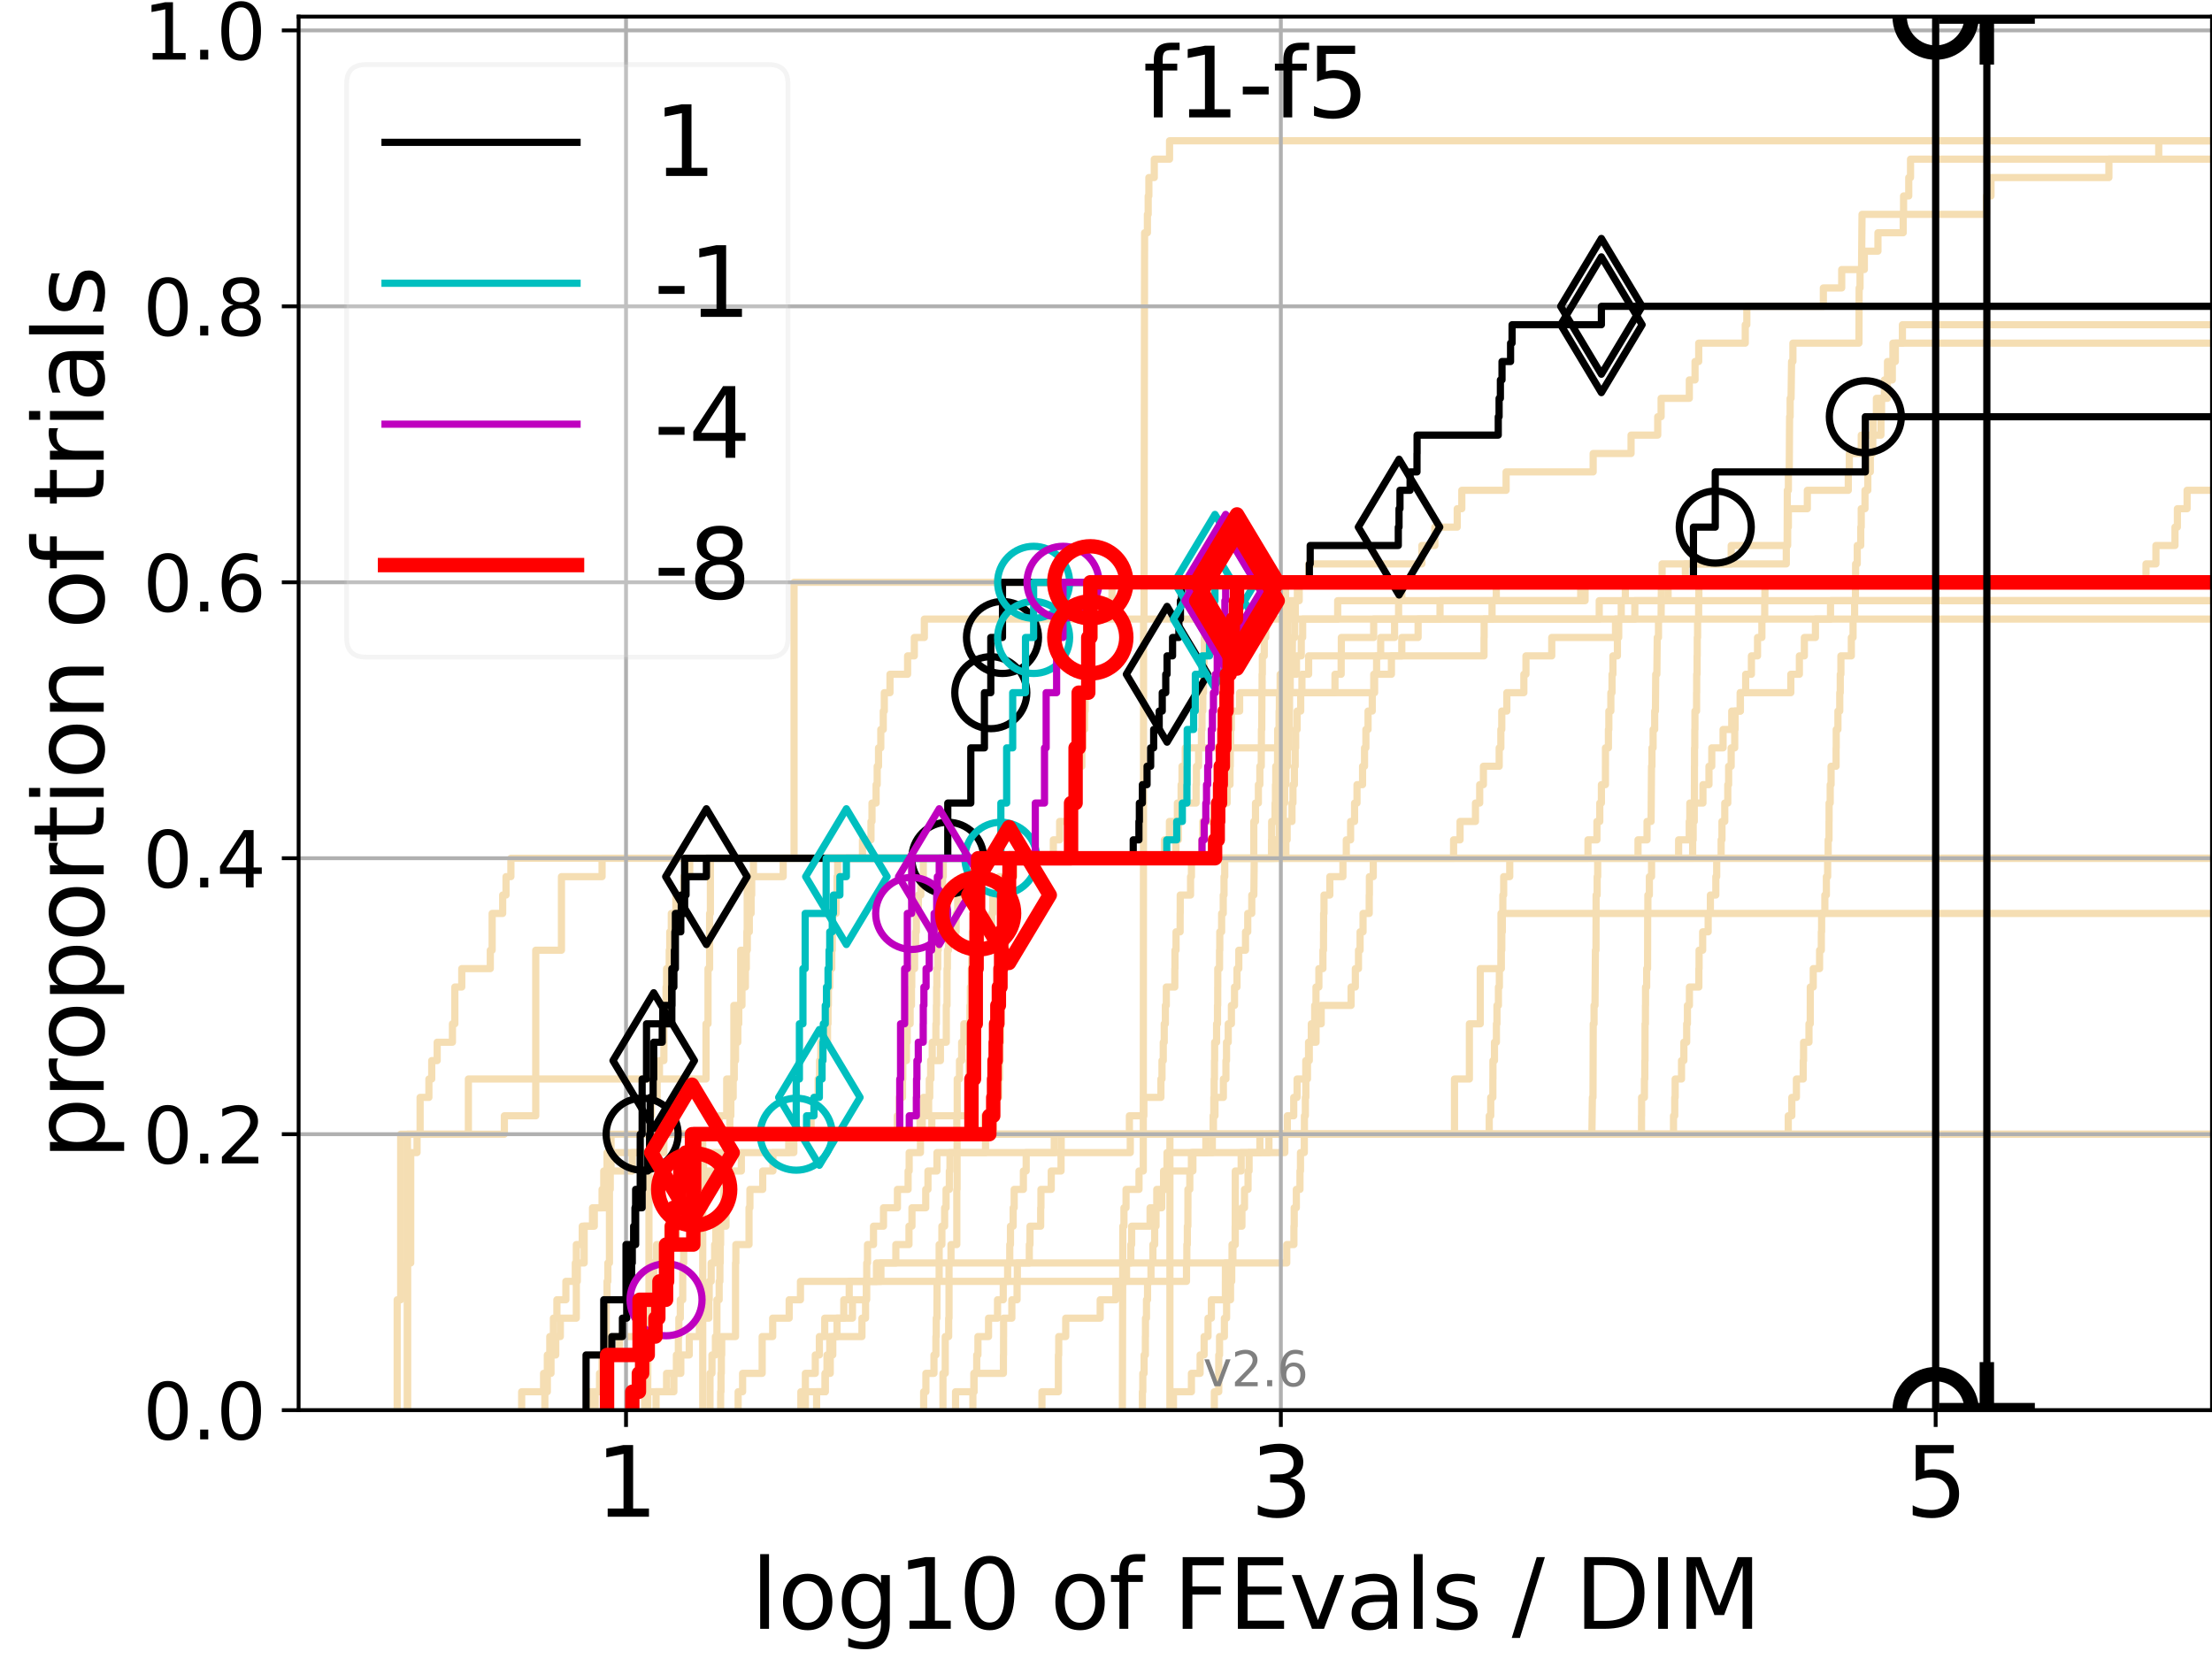 <?xml version="1.0" encoding="utf-8" standalone="no"?>
<!DOCTYPE svg PUBLIC "-//W3C//DTD SVG 1.1//EN"
  "http://www.w3.org/Graphics/SVG/1.1/DTD/svg11.dtd">
<svg xmlns:xlink="http://www.w3.org/1999/xlink" width="460.8pt" height="345.6pt" viewBox="0 0 460.8 345.6" xmlns="http://www.w3.org/2000/svg" version="1.1">
 <defs>
  <style type="text/css">*{stroke-linejoin: round; stroke-linecap: butt}</style>
 </defs>
 <g id="figure_1">
  <g id="patch_1">
   <path d="M 0 345.6 
L 460.8 345.6 
L 460.8 0 
L 0 0 
z
" style="fill: #ffffff"/>
  </g>
  <g id="axes_1">
   <g id="patch_2">
    <path d="M 62.208 293.76 
L 460.8 293.76 
L 460.8 3.456 
L 62.208 3.456 
z
" style="fill: #ffffff"/>
   </g>
   <g id="line2d_1">
    <path d="M 146.391 293.76 
L 146.391 289.928 
L 146.391 289.928 
L 146.391 286.095 
L 146.391 286.095 
L 146.391 282.263 
L 146.391 282.263 
L 146.391 278.43 
L 146.391 278.43 
L 146.391 274.598 
L 146.391 274.598 
L 146.391 270.766 
L 146.391 270.766 
L 146.391 266.933 
L 146.391 266.933 
L 146.391 263.101 
L 146.391 263.101 
L 146.391 259.268 
L 146.391 259.268 
L 146.391 255.436 
L 146.391 255.436 
L 146.391 251.604 
L 146.391 251.604 
L 146.391 247.771 
L 146.391 247.771 
L 146.391 243.939 
L 146.391 243.939 
L 146.391 240.106 
L 146.391 240.106 
L 146.391 236.274 
L 149.813 236.274 
L 149.813 232.442 
L 151.386 232.442 
L 151.386 228.609 
L 151.386 228.609 
L 151.386 224.777 
L 152.88 224.777 
L 152.88 220.944 
L 152.88 220.944 
L 152.88 217.112 
L 152.88 217.112 
L 152.88 213.28 
L 152.88 213.28 
L 152.88 209.447 
L 154.302 209.447 
L 154.302 205.615 
L 154.302 205.615 
L 154.302 201.782 
L 154.302 201.782 
L 154.302 197.95 
L 155.659 197.95 
L 155.659 194.118 
L 155.659 194.118 
L 155.659 190.285 
L 155.659 190.285 
L 155.659 186.453 
L 155.659 186.453 
L 155.659 182.621 
L 156.956 182.621 
L 156.956 178.788 
L 244.964 178.788 
L 244.964 174.956 
L 245.48 174.956 
L 245.48 171.123 
L 245.861 171.123 
L 245.861 167.291 
L 246.05 167.291 
L 246.05 163.459 
L 246.238 163.459 
L 246.238 159.626 
L 246.915 159.626 
L 246.915 155.794 
L 266.54 155.794 
L 266.54 151.961 
L 266.79 151.961 
L 266.79 148.129 
L 267.038 148.129 
L 267.038 144.297 
L 278.099 144.297 
L 278.099 140.464 
L 279.389 140.464 
L 279.389 136.632 
L 279.425 136.632 
L 279.425 132.799 
L 286.162 132.799 
L 286.162 128.967 
L 286.162 128.967 
L 286.162 128.967 
L 460.8 128.967 
" clip-path="url(#p54828287ed)" style="fill: none; stroke: #f5deb3; stroke-width: 1.5; stroke-linecap: square"/>
   </g>
   <g id="line2d_2">
    <path d="M 243.712 293.76 
L 243.712 282.263 
L 243.712 282.263 
L 243.712 270.766 
L 243.715 270.766 
L 243.715 259.268 
L 243.715 259.268 
L 243.715 247.771 
L 243.715 247.771 
L 243.715 236.274 
L 302.996 236.274 
L 302.996 224.777 
L 306.1 224.777 
L 306.1 213.28 
L 308.365 213.28 
L 308.365 201.782 
L 312.685 201.782 
L 312.685 190.285 
L 312.685 190.285 
L 312.685 190.285 
L 460.8 190.285 
" clip-path="url(#p54828287ed)" style="fill: none; stroke: #f5deb3; stroke-width: 1.5; stroke-linecap: square"/>
   </g>
   <g id="line2d_3">
    <path d="M 134.937 293.76 
L 134.937 289.928 
L 134.937 289.928 
L 134.937 286.095 
L 134.937 286.095 
L 134.937 282.263 
L 134.937 282.263 
L 134.937 278.43 
L 135.064 278.43 
L 135.064 274.598 
L 135.19 274.598 
L 135.19 270.766 
L 135.19 270.766 
L 135.19 266.933 
L 135.19 266.933 
L 135.19 263.101 
L 135.19 263.101 
L 135.19 259.268 
L 135.19 259.268 
L 135.19 255.436 
L 135.19 255.436 
L 135.19 251.604 
L 135.19 251.604 
L 135.19 247.771 
L 135.19 247.771 
L 135.19 243.939 
L 135.19 243.939 
L 135.19 240.106 
L 135.316 240.106 
L 135.316 236.274 
L 135.441 236.274 
L 135.441 232.442 
L 135.69 232.442 
L 135.69 228.609 
L 136.904 228.609 
L 136.904 224.777 
L 137.376 224.777 
L 137.376 220.944 
L 138.298 220.944 
L 138.298 217.112 
L 138.298 217.112 
L 138.298 213.28 
L 138.637 213.28 
L 138.637 209.447 
L 138.749 209.447 
L 138.749 205.615 
L 138.86 205.615 
L 138.86 201.782 
L 139.412 201.782 
L 139.412 197.95 
L 139.521 197.95 
L 139.521 194.118 
L 139.846 194.118 
L 139.846 190.285 
L 140.8 190.285 
L 140.8 186.453 
L 142.423 186.453 
L 142.423 182.621 
L 143.68 182.621 
L 143.68 178.788 
L 143.68 178.788 
L 143.68 178.788 
L 460.8 178.788 
" clip-path="url(#p54828287ed)" style="fill: none; stroke: #f5deb3; stroke-width: 1.5; stroke-linecap: square"/>
   </g>
   <g id="line2d_4">
    <path d="M 113.501 293.76 
L 113.501 289.928 
L 114.021 289.928 
L 114.021 286.095 
L 114.784 286.095 
L 114.784 282.263 
L 115.771 282.263 
L 115.771 278.43 
L 116.727 278.43 
L 116.727 274.598 
L 120.059 274.598 
L 120.059 270.766 
L 120.059 270.766 
L 120.059 266.933 
L 120.268 266.933 
L 120.268 263.101 
L 121.693 263.101 
L 121.693 259.268 
L 121.693 259.268 
L 121.693 255.436 
L 123.431 255.436 
L 123.431 251.604 
L 125.424 251.604 
L 125.424 247.771 
L 125.773 247.771 
L 125.773 243.939 
L 126.458 243.939 
L 126.458 240.106 
L 138.298 240.106 
L 138.298 236.274 
L 192.119 236.274 
L 192.119 232.442 
L 193.453 232.442 
L 193.453 228.609 
L 193.647 228.609 
L 193.647 224.777 
L 193.874 224.777 
L 193.874 220.944 
L 194.202 220.944 
L 194.202 217.112 
L 194.966 217.112 
L 194.966 213.28 
L 195.066 213.28 
L 195.066 209.447 
L 195.116 209.447 
L 195.116 205.615 
L 195.166 205.615 
L 195.166 201.782 
L 195.349 201.782 
L 195.349 197.95 
L 195.448 197.95 
L 195.448 194.118 
L 195.481 194.118 
L 195.481 190.285 
L 196.228 190.285 
L 196.228 186.453 
L 196.357 186.453 
L 196.357 182.621 
L 196.5 182.621 
L 196.5 178.788 
L 261.187 178.788 
L 261.187 174.956 
L 261.189 174.956 
L 261.189 171.123 
L 261.542 171.123 
L 261.542 167.291 
L 262.146 167.291 
L 262.146 163.459 
L 262.452 163.459 
L 262.452 159.626 
L 262.747 159.626 
L 262.747 155.794 
L 262.774 155.794 
L 262.774 151.961 
L 262.851 151.961 
L 262.851 148.129 
L 262.871 148.129 
L 262.871 144.297 
L 262.915 144.297 
L 262.915 140.464 
L 262.969 140.464 
L 262.969 136.632 
L 263.371 136.632 
L 263.371 132.799 
L 263.672 132.799 
L 263.672 128.967 
L 263.931 128.967 
L 263.931 125.135 
L 264.635 125.135 
L 264.635 121.302 
L 264.635 121.302 
L 264.635 121.302 
L 460.8 121.302 
" clip-path="url(#p54828287ed)" style="fill: none; stroke: #f5deb3; stroke-width: 1.5; stroke-linecap: square"/>
   </g>
   <g id="line2d_5">
    <path d="M 237.978 293.76 
L 237.978 289.928 
L 238.068 289.928 
L 238.068 286.095 
L 238.337 286.095 
L 238.337 282.263 
L 238.599 282.263 
L 238.599 278.43 
L 238.622 278.43 
L 238.622 274.598 
L 238.833 274.598 
L 238.833 270.766 
L 239.057 270.766 
L 239.057 266.933 
L 239.77 266.933 
L 239.77 263.101 
L 240.17 263.101 
L 240.17 259.268 
L 240.539 259.268 
L 240.539 255.436 
L 240.822 255.436 
L 240.822 251.604 
L 242.012 251.604 
L 242.012 247.771 
L 242.393 247.771 
L 242.393 243.939 
L 243.108 243.939 
L 243.108 240.106 
L 252.55 240.106 
L 252.55 236.274 
L 252.55 236.274 
L 252.55 236.274 
L 460.8 236.274 
" clip-path="url(#p54828287ed)" style="fill: none; stroke: #f5deb3; stroke-width: 1.5; stroke-linecap: square"/>
   </g>
   <g id="line2d_6"/>
   <g id="line2d_7">
    <path d="M 134.294 293.76 
L 134.294 289.928 
L 140.38 289.928 
L 140.38 286.095 
L 140.904 286.095 
L 140.904 282.263 
L 141.317 282.263 
L 141.317 278.43 
L 141.419 278.43 
L 141.419 274.598 
L 141.724 274.598 
L 141.724 270.766 
L 142.225 270.766 
L 142.225 266.933 
L 142.225 266.933 
L 142.225 263.101 
L 142.423 263.101 
L 142.423 259.268 
L 145.066 259.268 
L 145.066 255.436 
L 145.956 255.436 
L 145.956 251.604 
L 146.734 251.604 
L 146.734 247.771 
L 147.493 247.771 
L 147.493 243.939 
L 151.676 243.939 
L 151.676 240.106 
L 151.676 240.106 
L 151.676 236.274 
L 206.954 236.274 
L 206.954 232.442 
L 207.32 232.442 
L 207.32 228.609 
L 208.062 228.609 
L 208.062 224.777 
L 208.244 224.777 
L 208.244 220.944 
L 208.33 220.944 
L 208.33 217.112 
L 208.468 217.112 
L 208.468 213.28 
L 208.542 213.28 
L 208.542 209.447 
L 208.732 209.447 
L 208.732 205.615 
L 208.743 205.615 
L 208.743 201.782 
L 209.182 201.782 
L 209.182 197.95 
L 209.47 197.95 
L 209.47 194.118 
L 209.746 194.118 
L 209.746 190.285 
L 210.47 190.285 
L 210.47 186.453 
L 210.737 186.453 
L 210.737 182.621 
L 210.874 182.621 
L 210.874 178.788 
L 267.87 178.788 
L 267.87 174.956 
L 268.137 174.956 
L 268.137 171.123 
L 269.145 171.123 
L 269.145 167.291 
L 269.346 167.291 
L 269.346 163.459 
L 269.646 163.459 
L 269.646 159.626 
L 269.81 159.626 
L 269.81 155.794 
L 269.91 155.794 
L 269.91 151.961 
L 270.219 151.961 
L 270.219 148.129 
L 270.96 148.129 
L 270.96 144.297 
L 271.217 144.297 
L 271.217 140.464 
L 272.612 140.464 
L 272.612 136.632 
L 309.147 136.632 
L 309.147 132.799 
L 309.173 132.799 
L 309.173 128.967 
L 310.823 128.967 
L 310.823 125.135 
L 311.703 125.135 
L 311.703 121.302 
L 447.057 121.302 
L 447.057 117.47 
L 449.119 117.47 
L 449.119 113.637 
L 453.09 113.637 
L 453.09 109.805 
L 453.59 109.805 
L 453.59 105.973 
L 455.615 105.973 
L 455.615 102.14 
L 461.8 102.14 
" clip-path="url(#p54828287ed)" style="fill: none; stroke: #f5deb3; stroke-width: 1.5; stroke-linecap: square"/>
   </g>
   <g id="line2d_8">
    <path d="M 252.967 293.76 
L 252.967 289.928 
L 253.889 289.928 
L 253.891 282.263 
L 254.054 282.263 
L 254.054 278.43 
L 255.064 278.43 
L 255.064 274.598 
L 255.519 274.598 
L 255.519 270.766 
L 256.342 270.766 
L 256.342 266.933 
L 256.59 266.933 
L 256.59 263.101 
L 256.84 263.101 
L 256.84 259.268 
L 257.32 259.268 
L 257.32 255.436 
L 258.715 255.436 
L 258.715 251.604 
L 259.254 251.604 
L 259.254 247.771 
L 259.988 247.771 
L 259.988 243.939 
L 260.209 243.939 
L 260.209 240.106 
L 262.458 240.106 
L 262.458 236.274 
L 331.622 236.274 
L 331.725 228.609 
L 331.85 228.609 
L 331.902 213.28 
L 332.07 213.28 
L 332.07 209.447 
L 332.268 209.447 
L 332.357 197.95 
L 332.473 197.95 
L 332.499 186.453 
L 332.716 186.453 
L 332.716 182.621 
L 332.828 182.621 
L 332.828 178.788 
L 341.228 178.788 
L 341.228 174.956 
L 343.108 174.956 
L 343.108 171.123 
L 343.951 171.123 
L 344.042 159.626 
L 344.133 159.626 
L 344.133 155.794 
L 344.372 155.794 
L 344.372 151.961 
L 344.703 151.961 
L 344.703 148.129 
L 344.86 148.129 
L 344.918 140.464 
L 345.154 140.464 
L 345.236 132.799 
L 345.495 132.799 
L 345.495 128.967 
L 346.032 128.967 
L 346.106 121.302 
L 346.245 121.302 
L 346.245 117.47 
L 372.116 117.47 
L 372.116 113.637 
L 372.293 113.637 
L 372.333 102.14 
L 372.556 102.14 
L 372.556 98.308 
L 372.733 98.308 
L 372.806 86.811 
L 372.919 86.811 
L 372.919 82.978 
L 373.111 82.978 
L 373.219 75.313 
L 373.497 75.313 
L 373.497 71.481 
L 387.252 71.481 
L 387.294 59.984 
L 387.48 59.984 
L 387.48 56.151 
L 387.792 56.151 
L 387.897 44.654 
L 396.548 44.654 
L 396.548 40.822 
L 397.629 40.822 
L 397.629 36.989 
L 397.998 36.989 
L 397.998 33.157 
L 397.998 33.157 
L 460.8 33.157 
L 460.8 33.157 
" clip-path="url(#p54828287ed)" style="fill: none; stroke: #f5deb3; stroke-width: 1.5; stroke-linecap: square"/>
   </g>
   <g id="line2d_9">
    <path d="M 131.289 293.76 
L 131.289 289.928 
L 132.278 289.928 
L 132.278 286.095 
L 134.164 286.095 
L 134.164 282.263 
L 134.681 282.263 
L 134.681 278.43 
L 134.809 278.43 
L 134.809 274.598 
L 135.19 274.598 
L 135.19 270.766 
L 135.937 270.766 
L 135.937 266.933 
L 136.059 266.933 
L 136.059 263.101 
L 136.785 263.101 
L 136.785 259.268 
L 139.082 259.268 
L 139.082 255.436 
L 139.63 255.436 
L 139.63 251.604 
L 141.724 251.604 
L 141.724 247.771 
L 142.423 247.771 
L 142.423 243.939 
L 143.68 243.939 
L 143.68 240.106 
L 144.703 240.106 
L 144.703 236.274 
L 205.085 236.274 
L 205.085 232.442 
L 206.639 232.442 
L 206.639 228.609 
L 206.83 228.609 
L 206.83 224.777 
L 207.11 224.777 
L 207.11 220.944 
L 207.232 220.944 
L 207.232 217.112 
L 207.726 217.112 
L 207.726 213.28 
L 207.759 213.28 
L 207.759 209.447 
L 208.04 209.447 
L 208.04 205.615 
L 208.265 205.615 
L 208.265 201.782 
L 208.563 201.782 
L 208.563 197.95 
L 208.711 197.95 
L 208.711 194.118 
L 208.963 194.118 
L 208.963 190.285 
L 209.347 190.285 
L 209.347 186.453 
L 209.388 186.453 
L 209.388 182.621 
L 211.215 182.621 
L 211.215 178.788 
L 264.873 178.788 
L 264.873 174.956 
L 264.91 174.956 
L 264.91 171.123 
L 265.62 171.123 
L 265.62 167.291 
L 265.701 167.291 
L 265.701 163.459 
L 265.771 163.459 
L 265.771 159.626 
L 266.141 159.626 
L 266.141 155.794 
L 266.164 155.794 
L 266.164 151.961 
L 266.461 151.961 
L 266.461 148.129 
L 266.515 148.129 
L 266.515 144.297 
L 266.679 144.297 
L 266.679 140.464 
L 267.386 140.464 
L 267.386 136.632 
L 267.412 136.632 
L 267.412 132.799 
L 267.512 132.799 
L 267.512 128.967 
L 267.697 128.967 
L 267.697 125.135 
L 267.81 125.135 
L 267.81 121.302 
L 267.81 121.302 
L 267.81 121.302 
L 460.8 121.302 
" clip-path="url(#p54828287ed)" style="fill: none; stroke: #f5deb3; stroke-width: 1.5; stroke-linecap: square"/>
   </g>
   <g id="line2d_10">
    <path d="M 153.768 293.76 
L 153.768 289.928 
L 154.696 289.928 
L 154.696 286.095 
L 158.773 286.095 
L 158.773 282.263 
L 158.773 282.263 
L 158.773 278.43 
L 160.964 278.43 
L 160.964 274.598 
L 164.4 274.598 
L 164.4 270.766 
L 166.749 270.766 
L 166.749 266.933 
L 247.17 266.933 
L 247.17 263.101 
L 247.241 263.101 
L 247.241 259.268 
L 247.347 259.268 
L 247.347 255.436 
L 247.459 255.436 
L 247.459 251.604 
L 247.467 251.604 
L 247.467 247.771 
L 247.86 247.771 
L 247.86 243.939 
L 248.19 243.939 
L 248.19 240.106 
L 267.649 240.106 
L 267.649 236.274 
L 372.528 236.274 
L 372.528 232.442 
L 373.27 232.442 
L 373.27 228.609 
L 374.224 228.609 
L 374.224 224.777 
L 375.642 224.777 
L 375.642 220.944 
L 375.717 220.944 
L 375.717 217.112 
L 376.842 217.112 
L 376.842 213.28 
L 377.111 213.28 
L 377.111 209.447 
L 377.117 209.447 
L 377.117 205.615 
L 377.731 205.615 
L 377.731 201.782 
L 379.052 201.782 
L 379.052 197.95 
L 379.416 197.95 
L 379.416 194.118 
L 379.476 194.118 
L 379.476 190.285 
L 380.149 190.285 
L 380.149 186.453 
L 380.469 186.453 
L 380.469 182.621 
L 380.734 182.621 
L 380.734 178.788 
L 380.84 178.788 
L 380.84 174.956 
L 381.017 174.956 
L 381.017 171.123 
L 381.033 171.123 
L 381.033 167.291 
L 381.265 167.291 
L 381.265 163.459 
L 381.448 163.459 
L 381.448 159.626 
L 382.492 159.626 
L 382.492 155.794 
L 382.519 155.794 
L 382.519 151.961 
L 382.874 151.961 
L 382.874 148.129 
L 383.255 148.129 
L 383.255 144.297 
L 383.363 144.297 
L 383.363 140.464 
L 383.495 140.464 
L 383.495 136.632 
L 385.667 136.632 
L 385.667 132.799 
L 386.027 132.799 
L 386.027 128.967 
L 386.351 128.967 
L 386.351 125.135 
L 386.524 125.135 
L 386.524 121.302 
L 386.556 121.302 
L 386.556 117.47 
L 386.9 117.47 
L 386.9 113.637 
L 387.627 113.637 
L 387.627 109.805 
L 387.729 109.805 
L 387.729 105.973 
L 388.511 105.973 
L 388.511 102.14 
L 389.098 102.14 
L 389.098 98.308 
L 389.625 98.308 
L 389.625 94.475 
L 390.138 94.475 
L 390.138 90.643 
L 391.834 90.643 
L 391.834 86.811 
L 391.964 86.811 
L 391.964 82.978 
L 393.178 82.978 
L 393.178 79.146 
L 393.202 79.146 
L 393.202 75.313 
L 394.836 75.313 
L 394.836 71.481 
L 394.836 71.481 
L 394.836 71.481 
L 460.8 71.481 
" clip-path="url(#p54828287ed)" style="fill: none; stroke: #f5deb3; stroke-width: 1.5; stroke-linecap: square"/>
   </g>
   <g id="line2d_11">
    <path d="M 108.672 293.76 
L 108.672 289.928 
L 113.238 289.928 
L 113.238 286.095 
L 114.021 286.095 
L 114.021 282.263 
L 114.532 282.263 
L 114.532 278.43 
L 115.282 278.43 
L 115.282 274.598 
L 116.013 274.598 
L 116.013 270.766 
L 117.88 270.766 
L 117.88 266.933 
L 119.848 266.933 
L 119.848 263.101 
L 120.059 263.101 
L 120.059 259.268 
L 121.293 259.268 
L 121.293 255.436 
L 123.803 255.436 
L 123.803 251.604 
L 126.458 251.604 
L 126.458 247.771 
L 126.626 247.771 
L 126.626 243.939 
L 131.717 243.939 
L 131.717 240.106 
L 136.059 240.106 
L 136.059 236.274 
L 186.91 236.274 
L 186.91 232.442 
L 187.325 232.442 
L 187.325 228.609 
L 188.01 228.609 
L 188.01 224.777 
L 188.074 224.777 
L 188.074 220.944 
L 188.826 220.944 
L 188.826 217.112 
L 188.99 217.112 
L 188.99 213.28 
L 189.599 213.28 
L 189.599 209.447 
L 189.878 209.447 
L 189.878 205.615 
L 189.938 205.615 
L 189.938 201.782 
L 190.528 201.782 
L 190.528 197.95 
L 190.741 197.95 
L 190.741 194.118 
L 190.895 194.118 
L 190.895 190.285 
L 191.315 190.285 
L 191.315 186.453 
L 191.822 186.453 
L 191.822 182.621 
L 192.34 182.621 
L 192.34 178.788 
L 192.34 178.788 
L 192.34 178.788 
L 460.8 178.788 
" clip-path="url(#p54828287ed)" style="fill: none; stroke: #f5deb3; stroke-width: 1.5; stroke-linecap: square"/>
   </g>
   <g id="line2d_12">
    <path d="M 84.882 293.76 
L 84.882 289.928 
L 84.882 289.928 
L 84.882 286.095 
L 84.882 286.095 
L 84.882 282.263 
L 84.882 282.263 
L 84.882 278.43 
L 84.882 278.43 
L 84.882 274.598 
L 84.882 274.598 
L 84.882 270.766 
L 84.882 270.766 
L 84.882 266.933 
L 84.882 266.933 
L 84.882 263.101 
L 84.882 263.101 
L 84.882 259.268 
L 84.882 259.268 
L 84.882 255.436 
L 84.882 255.436 
L 84.882 251.604 
L 84.882 251.604 
L 84.882 247.771 
L 84.882 247.771 
L 84.882 243.939 
L 84.882 243.939 
L 84.882 240.106 
L 84.882 240.106 
L 84.882 236.274 
L 105.067 236.274 
L 105.067 232.442 
L 111.607 232.442 
L 111.607 228.609 
L 111.607 228.609 
L 111.607 224.777 
L 111.607 224.777 
L 111.607 220.944 
L 111.607 220.944 
L 111.607 217.112 
L 111.607 217.112 
L 111.607 213.28 
L 111.607 213.28 
L 111.607 209.447 
L 111.607 209.447 
L 111.607 205.615 
L 111.607 205.615 
L 111.607 201.782 
L 111.607 201.782 
L 111.607 197.95 
L 116.961 197.95 
L 116.961 194.118 
L 116.961 194.118 
L 116.961 190.285 
L 116.961 190.285 
L 116.961 186.453 
L 116.961 186.453 
L 116.961 182.621 
L 125.424 182.621 
L 125.424 178.788 
L 242.575 178.788 
L 242.575 174.956 
L 243.615 174.956 
L 243.615 171.123 
L 245.27 171.123 
L 245.27 167.291 
L 249.168 167.291 
L 249.168 163.459 
L 249.238 163.459 
L 249.238 159.626 
L 249.688 159.626 
L 249.688 155.794 
L 250.281 155.794 
L 250.281 151.961 
L 250.4 151.961 
L 250.4 148.129 
L 250.562 148.129 
L 250.562 144.297 
L 250.713 144.297 
L 250.713 140.464 
L 250.83 140.464 
L 250.83 136.632 
L 250.883 136.632 
L 250.883 132.799 
L 250.937 132.799 
L 250.937 128.967 
L 250.99 128.967 
L 250.99 125.135 
L 252.891 125.135 
L 252.891 121.302 
L 252.891 121.302 
L 252.891 121.302 
L 460.8 121.302 
" clip-path="url(#p54828287ed)" style="fill: none; stroke: #f5deb3; stroke-width: 1.5; stroke-linecap: square"/>
   </g>
   <g id="line2d_13">
    <path d="M 196.436 293.76 
L 196.436 289.928 
L 196.436 289.928 
L 196.436 286.095 
L 196.911 286.095 
L 196.911 282.263 
L 196.911 282.263 
L 196.911 278.43 
L 197.624 278.43 
L 197.624 274.598 
L 197.7 274.598 
L 197.7 270.766 
L 197.7 270.766 
L 197.7 266.933 
L 197.7 266.933 
L 197.7 263.101 
L 198.11 263.101 
L 198.11 259.268 
L 199.32 259.268 
L 199.32 255.436 
L 199.32 255.436 
L 199.32 251.604 
L 199.32 251.604 
L 199.32 247.771 
L 199.378 247.771 
L 199.378 243.939 
L 199.378 243.939 
L 199.378 240.106 
L 199.378 240.106 
L 199.378 236.274 
L 199.378 236.274 
L 199.378 236.274 
L 460.8 236.274 
" clip-path="url(#p54828287ed)" style="fill: none; stroke: #f5deb3; stroke-width: 1.5; stroke-linecap: square"/>
   </g>
   <g id="line2d_14">
    <path d="M 123.988 293.76 
L 123.988 289.928 
L 124.894 289.928 
L 124.894 286.095 
L 125.424 286.095 
L 125.424 282.263 
L 126.117 282.263 
L 126.117 278.43 
L 126.288 278.43 
L 126.288 274.598 
L 126.288 274.598 
L 126.288 270.766 
L 126.458 270.766 
L 126.458 266.933 
L 126.626 266.933 
L 126.626 263.101 
L 126.961 263.101 
L 126.961 259.268 
L 126.961 259.268 
L 126.961 255.436 
L 126.961 255.436 
L 126.961 251.604 
L 126.961 251.604 
L 126.961 247.771 
L 127.127 247.771 
L 127.127 243.939 
L 127.292 243.939 
L 127.292 240.106 
L 127.292 240.106 
L 127.292 236.274 
L 168.966 236.274 
L 168.966 232.442 
L 169.565 232.442 
L 169.565 228.609 
L 170.421 228.609 
L 170.421 224.777 
L 170.726 224.777 
L 170.726 220.944 
L 170.991 220.944 
L 170.991 217.112 
L 172.388 217.112 
L 172.388 213.28 
L 172.495 213.28 
L 172.495 209.447 
L 172.567 209.447 
L 172.567 205.615 
L 172.851 205.615 
L 172.851 201.782 
L 173.272 201.782 
L 173.272 197.95 
L 173.377 197.95 
L 173.377 194.118 
L 173.446 194.118 
L 173.446 190.285 
L 174.165 190.285 
L 174.165 186.453 
L 174.367 186.453 
L 174.367 182.621 
L 174.501 182.621 
L 174.501 178.788 
L 179.672 178.788 
L 179.672 174.956 
L 181.443 174.956 
L 181.443 171.123 
L 181.654 171.123 
L 181.654 167.291 
L 182.508 167.291 
L 182.508 163.459 
L 182.737 163.459 
L 182.737 159.626 
L 183.014 159.626 
L 183.014 155.794 
L 183.487 155.794 
L 183.487 151.961 
L 184.001 151.961 
L 184.001 148.129 
L 184.218 148.129 
L 184.218 144.297 
L 185.398 144.297 
L 185.398 140.464 
L 189.072 140.464 
L 189.072 136.632 
L 190.469 136.632 
L 190.469 132.799 
L 192.558 132.799 
L 192.558 128.967 
L 333.148 128.967 
L 333.148 125.135 
L 333.148 125.135 
L 333.148 125.135 
L 460.8 125.135 
" clip-path="url(#p54828287ed)" style="fill: none; stroke: #f5deb3; stroke-width: 1.5; stroke-linecap: square"/>
   </g>
   <g id="line2d_15"/>
   <g id="line2d_16">
    <path d="M 202.668 293.76 
L 202.668 289.928 
L 202.912 289.928 
L 202.912 286.095 
L 203.47 286.095 
L 203.47 282.263 
L 203.721 282.263 
L 203.721 278.43 
L 205.93 278.43 
L 205.93 274.598 
L 207.802 274.598 
L 207.802 270.766 
L 208.994 270.766 
L 208.994 266.933 
L 209.909 266.933 
L 209.909 263.101 
L 210.35 263.101 
L 210.35 259.268 
L 210.5 259.268 
L 210.5 255.436 
L 211.059 255.436 
L 211.059 251.604 
L 211.273 251.604 
L 211.273 247.771 
L 213.19 247.771 
L 213.19 243.939 
L 213.773 243.939 
L 213.773 240.106 
L 219.62 240.106 
L 219.62 236.274 
L 252.725 236.274 
L 252.725 232.442 
L 253.104 232.442 
L 253.104 228.609 
L 254.85 228.609 
L 254.85 224.777 
L 255.384 224.777 
L 255.384 220.944 
L 255.508 220.944 
L 255.508 217.112 
L 255.864 217.112 
L 255.864 213.28 
L 256.525 213.28 
L 256.525 209.447 
L 257.17 209.447 
L 257.17 205.615 
L 257.691 205.615 
L 257.691 201.782 
L 258.065 201.782 
L 258.065 197.95 
L 259.461 197.95 
L 259.461 194.118 
L 259.929 194.118 
L 259.929 190.285 
L 260.769 190.285 
L 260.769 186.453 
L 261.195 186.453 
L 261.284 178.788 
L 266.043 178.788 
L 266.043 174.956 
L 266.552 174.956 
L 266.552 171.123 
L 267.337 171.123 
L 267.337 167.291 
L 267.615 167.291 
L 267.615 163.459 
L 267.886 163.459 
L 267.886 159.626 
L 268.009 159.626 
L 268.107 151.961 
L 268.164 151.961 
L 268.164 148.129 
L 268.442 148.129 
L 268.442 144.297 
L 268.773 144.297 
L 268.773 140.464 
L 269.166 140.464 
L 269.243 132.799 
L 269.716 132.799 
L 269.716 128.967 
L 269.839 128.967 
L 269.839 125.135 
L 270.27 125.135 
L 270.27 121.302 
L 272.644 121.302 
L 272.644 117.47 
L 296.201 117.47 
L 296.201 113.637 
L 298.908 113.637 
L 298.908 109.805 
L 303.568 109.805 
L 303.568 105.973 
L 304.521 105.973 
L 304.521 102.14 
L 313.749 102.14 
L 313.749 98.308 
L 331.885 98.308 
L 331.885 94.475 
L 339.779 94.475 
L 339.779 90.643 
L 345.334 90.643 
L 345.334 86.811 
L 346.041 86.811 
L 346.041 82.978 
L 351.917 82.978 
L 351.917 79.146 
L 353.107 79.146 
L 353.107 75.313 
L 353.873 75.313 
L 353.873 71.481 
L 363.571 71.481 
L 363.571 67.649 
L 363.898 67.649 
L 363.898 63.816 
L 379.838 63.816 
L 379.838 59.984 
L 383.661 59.984 
L 383.661 56.151 
L 388.377 56.151 
L 388.377 52.319 
L 391.212 52.319 
L 391.212 48.487 
L 396.473 48.487 
L 396.473 44.654 
L 413.806 44.654 
L 413.806 40.822 
L 414.76 40.822 
L 414.76 36.989 
L 439.323 36.989 
L 439.323 33.157 
L 449.702 33.157 
L 449.702 29.325 
L 461.8 29.325 
L 461.8 29.325 
" clip-path="url(#p54828287ed)" style="fill: none; stroke: #f5deb3; stroke-width: 1.5; stroke-linecap: square"/>
   </g>
   <g id="line2d_17">
    <path d="M 217.056 293.76 
L 217.056 289.928 
L 220.482 289.928 
L 220.482 286.095 
L 220.482 286.095 
L 220.482 282.263 
L 220.553 282.263 
L 220.553 278.43 
L 222.013 278.43 
L 222.013 274.598 
L 229.19 274.598 
L 229.19 270.766 
L 232.45 270.766 
L 232.45 266.933 
L 234.675 266.933 
L 234.675 263.101 
L 235.569 263.101 
L 235.569 259.268 
L 235.747 259.268 
L 235.747 255.436 
L 239.581 255.436 
L 239.581 251.604 
L 240.982 251.604 
L 240.982 247.771 
L 242.836 247.771 
L 242.836 243.939 
L 248.499 243.939 
L 248.499 240.106 
L 251.201 240.106 
L 251.201 236.274 
L 348.622 236.274 
L 348.622 232.442 
L 348.881 232.442 
L 348.881 228.609 
L 348.967 228.609 
L 348.967 224.777 
L 350.292 224.777 
L 350.292 220.944 
L 350.779 220.944 
L 350.779 217.112 
L 351.365 217.112 
L 351.365 213.28 
L 351.521 213.28 
L 351.521 209.447 
L 351.935 209.447 
L 351.935 205.615 
L 353.903 205.615 
L 353.903 201.782 
L 353.948 201.782 
L 353.948 197.95 
L 354.695 197.95 
L 354.695 194.118 
L 355.844 194.118 
L 355.844 190.285 
L 356.305 190.285 
L 356.305 186.453 
L 357.44 186.453 
L 357.44 182.621 
L 357.616 182.621 
L 357.616 178.788 
L 358.544 178.788 
L 358.544 174.956 
L 358.716 174.956 
L 358.716 171.123 
L 359.298 171.123 
L 359.298 167.291 
L 359.93 167.291 
L 359.93 163.459 
L 360.106 163.459 
L 360.106 159.626 
L 360.633 159.626 
L 360.633 155.794 
L 361.374 155.794 
L 361.374 151.961 
L 361.455 151.961 
L 361.455 148.129 
L 362.514 148.129 
L 362.514 144.297 
L 363.654 144.297 
L 363.654 140.464 
L 364.852 140.464 
L 364.852 136.632 
L 366.127 136.632 
L 366.127 132.799 
L 367.035 132.799 
L 367.035 128.967 
L 367.622 128.967 
L 367.622 125.135 
L 367.666 125.135 
L 367.666 121.302 
L 367.666 121.302 
L 367.666 121.302 
L 460.8 121.302 
" clip-path="url(#p54828287ed)" style="fill: none; stroke: #f5deb3; stroke-width: 1.5; stroke-linecap: square"/>
   </g>
   <g id="line2d_18">
    <path d="M 84.882 293.76 
L 84.882 289.928 
L 84.882 289.928 
L 84.882 286.095 
L 84.882 286.095 
L 84.882 282.263 
L 84.882 282.263 
L 84.882 278.43 
L 84.882 278.43 
L 84.882 274.598 
L 84.882 274.598 
L 84.882 270.766 
L 84.882 270.766 
L 84.882 266.933 
L 84.882 266.933 
L 84.882 263.101 
L 85.563 263.101 
L 85.563 259.268 
L 85.563 259.268 
L 85.563 255.436 
L 85.563 255.436 
L 85.563 251.604 
L 85.563 251.604 
L 85.563 247.771 
L 85.563 247.771 
L 85.563 243.939 
L 85.563 243.939 
L 85.563 240.106 
L 86.88 240.106 
L 86.88 236.274 
L 87.517 236.274 
L 87.517 232.442 
L 87.517 232.442 
L 87.517 228.609 
L 89.349 228.609 
L 89.349 224.777 
L 89.936 224.777 
L 89.936 220.944 
L 91.075 220.944 
L 91.075 217.112 
L 94.252 217.112 
L 94.252 213.28 
L 94.75 213.28 
L 94.75 209.447 
L 94.75 209.447 
L 94.75 205.615 
L 96.195 205.615 
L 96.195 201.782 
L 102.139 201.782 
L 102.139 197.95 
L 102.522 197.95 
L 102.522 194.118 
L 102.522 194.118 
L 102.522 190.285 
L 104.717 190.285 
L 104.717 186.453 
L 105.414 186.453 
L 105.414 182.621 
L 106.429 182.621 
L 106.429 178.788 
L 302.807 178.788 
L 302.807 174.956 
L 304.157 174.956 
L 304.157 171.123 
L 307.368 171.123 
L 307.368 167.291 
L 308.247 167.291 
L 308.247 163.459 
L 309.022 163.459 
L 309.022 159.626 
L 312.309 159.626 
L 312.309 155.794 
L 312.656 155.794 
L 312.656 151.961 
L 312.848 151.961 
L 312.848 148.129 
L 313.902 148.129 
L 313.902 144.297 
L 317.448 144.297 
L 317.448 140.464 
L 317.885 140.464 
L 317.885 136.632 
L 323.258 136.632 
L 323.258 132.799 
L 336.538 132.799 
L 336.538 128.967 
L 340.564 128.967 
L 340.564 125.135 
L 347.49 125.135 
L 347.49 121.302 
L 347.49 121.302 
L 347.49 121.302 
L 460.8 121.302 
" clip-path="url(#p54828287ed)" style="fill: none; stroke: #f5deb3; stroke-width: 1.5; stroke-linecap: square"/>
   </g>
   <g id="line2d_19">
    <path d="M 244.449 293.76 
L 244.449 289.928 
L 248.195 289.928 
L 248.195 286.095 
L 250.003 286.095 
L 250.003 282.263 
L 250.838 282.263 
L 250.838 278.43 
L 251.652 278.43 
L 251.652 274.598 
L 252.351 274.598 
L 252.351 270.766 
L 255.27 270.766 
L 255.27 266.933 
L 255.275 266.933 
L 255.275 263.101 
L 256.657 263.101 
L 256.657 259.268 
L 257.307 259.268 
L 257.307 255.436 
L 257.322 255.436 
L 257.322 251.604 
L 257.326 251.604 
L 257.326 247.771 
L 257.33 247.771 
L 257.33 243.939 
L 258.561 243.939 
L 258.561 240.106 
L 264.34 240.106 
L 264.34 236.274 
L 310.234 236.274 
L 310.234 232.442 
L 310.547 232.442 
L 310.547 228.609 
L 310.99 228.609 
L 310.99 224.777 
L 311.005 224.777 
L 311.005 220.944 
L 311.326 220.944 
L 311.326 217.112 
L 311.73 217.112 
L 311.73 213.28 
L 311.844 213.28 
L 311.844 209.447 
L 312.148 209.447 
L 312.148 205.615 
L 312.346 205.615 
L 312.346 201.782 
L 312.743 201.782 
L 312.743 197.95 
L 312.852 197.95 
L 312.852 194.118 
L 312.967 194.118 
L 312.967 190.285 
L 313.068 190.285 
L 313.068 186.453 
L 313.245 186.453 
L 313.245 182.621 
L 314.506 182.621 
L 314.506 178.788 
L 330.805 178.788 
L 330.805 174.956 
L 332.671 174.956 
L 332.671 171.123 
L 333.265 171.123 
L 333.265 167.291 
L 333.603 167.291 
L 333.603 163.459 
L 334.443 163.459 
L 334.443 159.626 
L 334.448 159.626 
L 334.448 155.794 
L 335.063 155.794 
L 335.063 151.961 
L 335.154 151.961 
L 335.154 148.129 
L 335.571 148.129 
L 335.571 144.297 
L 335.814 144.297 
L 335.814 140.464 
L 335.997 140.464 
L 335.997 136.632 
L 336.938 136.632 
L 336.938 132.799 
L 337.208 132.799 
L 337.208 128.967 
L 337.733 128.967 
L 337.733 125.135 
L 338.584 125.135 
L 338.584 121.302 
L 338.584 121.302 
L 338.584 121.302 
L 460.8 121.302 
" clip-path="url(#p54828287ed)" style="fill: none; stroke: #f5deb3; stroke-width: 1.5; stroke-linecap: square"/>
   </g>
   <g id="line2d_20">
    <path d="M 122.671 293.76 
L 122.671 289.928 
L 126.458 289.928 
L 126.458 286.095 
L 126.794 286.095 
L 126.794 282.263 
L 129.049 282.263 
L 129.049 278.43 
L 133.37 278.43 
L 133.37 274.598 
L 135.064 274.598 
L 135.064 270.766 
L 135.814 270.766 
L 135.814 266.933 
L 136.181 266.933 
L 136.181 263.101 
L 139.521 263.101 
L 139.521 259.268 
L 140.904 259.268 
L 140.904 255.436 
L 141.825 255.436 
L 141.825 251.604 
L 143.203 251.604 
L 143.203 247.771 
L 144.52 247.771 
L 144.52 243.939 
L 146.563 243.939 
L 146.563 240.106 
L 151.604 240.106 
L 151.604 236.274 
L 191.654 236.274 
L 191.654 232.442 
L 192.34 232.442 
L 192.34 228.609 
L 193.629 228.609 
L 193.629 224.777 
L 193.926 224.777 
L 193.926 220.944 
L 195.906 220.944 
L 195.906 217.112 
L 197.13 217.112 
L 197.13 213.28 
L 197.13 213.28 
L 197.13 209.447 
L 197.285 209.447 
L 197.285 205.615 
L 197.285 205.615 
L 197.285 201.782 
L 197.362 201.782 
L 197.362 197.95 
L 197.593 197.95 
L 197.593 194.118 
L 199.175 194.118 
L 199.175 190.285 
L 199.508 190.285 
L 199.508 186.453 
L 200.386 186.453 
L 200.386 182.621 
L 204.653 182.621 
L 204.653 178.788 
L 250.354 178.788 
L 250.354 174.956 
L 250.554 174.956 
L 250.554 171.123 
L 252.922 171.123 
L 252.922 167.291 
L 255.633 167.291 
L 255.633 163.459 
L 256.235 163.459 
L 256.235 159.626 
L 256.29 159.626 
L 256.29 155.794 
L 256.365 155.794 
L 256.365 151.961 
L 256.498 151.961 
L 256.498 148.129 
L 258.242 148.129 
L 258.242 144.297 
L 286.179 144.297 
L 286.179 140.464 
L 289.859 140.464 
L 289.859 136.632 
L 292.018 136.632 
L 292.018 132.799 
L 295.416 132.799 
L 295.416 128.967 
L 299.981 128.967 
L 299.981 125.135 
L 329.294 125.135 
L 329.294 121.302 
L 329.294 121.302 
L 329.294 121.302 
L 460.8 121.302 
" clip-path="url(#p54828287ed)" style="fill: none; stroke: #f5deb3; stroke-width: 1.5; stroke-linecap: square"/>
   </g>
   <g id="line2d_21">
    <path d="M 233.812 293.76 
L 233.902 255.436 
L 234.14 255.436 
L 234.14 251.604 
L 234.574 251.604 
L 234.574 247.771 
L 237.276 247.771 
L 237.276 243.939 
L 238.166 243.939 
L 238.232 128.967 
L 238.325 128.967 
L 238.43 52.319 
L 238.441 52.319 
L 238.441 48.487 
L 239.026 48.487 
L 239.026 44.654 
L 239.189 44.654 
L 239.189 40.822 
L 239.331 40.822 
L 239.331 36.989 
L 240.46 36.989 
L 240.46 33.157 
L 243.637 33.157 
L 243.637 29.325 
L 243.637 29.325 
L 460.8 29.325 
L 460.8 29.325 
" clip-path="url(#p54828287ed)" style="fill: none; stroke: #f5deb3; stroke-width: 1.5; stroke-linecap: square"/>
   </g>
   <g id="line2d_22">
    <path d="M 136.665 293.76 
L 136.665 289.928 
L 138.86 289.928 
L 138.86 286.095 
L 141.825 286.095 
L 141.825 282.263 
L 143.585 282.263 
L 143.585 278.43 
L 145.692 278.43 
L 145.692 274.598 
L 147.659 274.598 
L 147.659 270.766 
L 147.741 270.766 
L 147.741 266.933 
L 148.151 266.933 
L 148.151 263.101 
L 148.875 263.101 
L 148.875 259.268 
L 149.112 259.268 
L 149.112 255.436 
L 151.239 255.436 
L 151.239 251.604 
L 151.386 251.604 
L 151.386 247.771 
L 151.892 247.771 
L 151.892 243.939 
L 154.434 243.939 
L 154.434 240.106 
L 164.306 240.106 
L 164.306 236.274 
L 194.116 236.274 
L 194.116 232.442 
L 199.407 232.442 
L 199.407 228.609 
L 199.407 228.609 
L 199.407 224.777 
L 199.879 224.777 
L 199.879 220.944 
L 200.33 220.944 
L 200.33 217.112 
L 200.788 217.112 
L 200.788 213.28 
L 202.577 213.28 
L 202.577 209.447 
L 202.732 209.447 
L 202.732 205.615 
L 202.899 205.615 
L 202.899 201.782 
L 203.332 201.782 
L 203.332 197.95 
L 204.289 197.95 
L 204.289 194.118 
L 206.594 194.118 
L 206.594 190.285 
L 206.808 190.285 
L 206.808 186.453 
L 208.148 186.453 
L 208.148 182.621 
L 209.939 182.621 
L 209.939 178.788 
L 219.43 178.788 
L 219.43 174.956 
L 220.743 174.956 
L 220.743 171.123 
L 223.514 171.123 
L 223.514 167.291 
L 223.731 167.291 
L 223.731 163.459 
L 223.958 163.459 
L 223.958 159.626 
L 225.372 159.626 
L 225.372 155.794 
L 225.563 155.794 
L 225.563 151.961 
L 225.948 151.961 
L 225.948 148.129 
L 226.042 148.129 
L 226.042 144.297 
L 226.101 144.297 
L 226.101 140.464 
L 226.212 140.464 
L 226.212 136.632 
L 226.549 136.632 
L 226.549 132.799 
L 227.973 132.799 
L 227.973 128.967 
L 229.589 128.967 
L 229.589 125.135 
L 231.65 125.135 
L 231.65 121.302 
L 231.65 121.302 
L 231.65 121.302 
L 460.8 121.302 
" clip-path="url(#p54828287ed)" style="fill: none; stroke: #f5deb3; stroke-width: 1.5; stroke-linecap: square"/>
   </g>
   <g id="line2d_23">
    <path d="M 166.836 293.76 
L 166.836 289.928 
L 171.881 289.928 
L 171.881 286.095 
L 172.957 286.095 
L 172.957 282.263 
L 173.481 282.263 
L 173.481 278.43 
L 174.367 278.43 
L 174.367 274.598 
L 175.777 274.598 
L 175.777 270.766 
L 176.908 270.766 
L 176.908 266.933 
L 183.511 266.933 
L 183.511 263.101 
L 268.054 263.101 
L 268.054 259.268 
L 269.546 259.268 
L 269.546 255.436 
L 269.607 255.436 
L 269.607 251.604 
L 270.051 251.604 
L 270.051 247.771 
L 270.807 247.771 
L 270.807 243.939 
L 270.914 243.939 
L 270.914 240.106 
L 271.712 240.106 
L 271.712 236.274 
L 271.736 236.274 
L 271.736 232.442 
L 271.929 232.442 
L 271.929 228.609 
L 272.033 228.609 
L 272.033 224.777 
L 272.367 224.777 
L 272.367 220.944 
L 272.595 220.944 
L 272.595 217.112 
L 274.162 217.112 
L 274.162 213.28 
L 275.231 213.28 
L 275.231 209.447 
L 281.456 209.447 
L 281.456 205.615 
L 282.341 205.615 
L 282.341 201.782 
L 282.999 201.782 
L 282.999 197.95 
L 283.33 197.95 
L 283.33 194.118 
L 283.947 194.118 
L 283.947 190.285 
L 285.234 190.285 
L 285.234 186.453 
L 285.27 186.453 
L 285.27 182.621 
L 286.077 182.621 
L 286.077 178.788 
L 286.077 178.788 
L 286.077 178.788 
L 460.8 178.788 
" clip-path="url(#p54828287ed)" style="fill: none; stroke: #f5deb3; stroke-width: 1.5; stroke-linecap: square"/>
   </g>
   <g id="line2d_24">
    <path d="M 199.059 293.76 
L 199.059 289.928 
L 202.886 289.928 
L 202.886 286.095 
L 209.026 286.095 
L 209.026 282.263 
L 209.057 282.263 
L 209.057 278.43 
L 209.067 278.43 
L 209.067 274.598 
L 210.786 274.598 
L 210.786 270.766 
L 211.875 270.766 
L 211.875 266.933 
L 211.932 266.933 
L 211.932 263.101 
L 214.423 263.101 
L 214.423 259.268 
L 214.57 259.268 
L 214.57 255.436 
L 216.792 255.436 
L 216.792 251.604 
L 216.848 251.604 
L 216.848 247.771 
L 218.994 247.771 
L 218.994 243.939 
L 221.036 243.939 
L 221.036 240.106 
L 221.064 240.106 
L 221.064 236.274 
L 268.178 236.274 
L 268.178 232.442 
L 269.508 232.442 
L 269.508 228.609 
L 270.21 228.609 
L 270.21 224.777 
L 272.018 224.777 
L 272.018 220.944 
L 272.747 220.944 
L 272.747 217.112 
L 273.17 217.112 
L 273.17 213.28 
L 273.875 213.28 
L 273.875 209.447 
L 274.144 209.447 
L 274.144 205.615 
L 274.746 205.615 
L 274.746 201.782 
L 275.59 201.782 
L 275.59 197.95 
L 275.71 197.95 
L 275.71 194.118 
L 275.731 194.118 
L 275.731 190.285 
L 275.815 190.285 
L 275.815 186.453 
L 277.028 186.453 
L 277.028 182.621 
L 279.755 182.621 
L 279.755 178.788 
L 280.459 178.788 
L 280.459 174.956 
L 281.356 174.956 
L 281.356 171.123 
L 282.182 171.123 
L 282.182 167.291 
L 282.69 167.291 
L 282.69 163.459 
L 283.848 163.459 
L 283.848 159.626 
L 284.256 159.626 
L 284.256 155.794 
L 284.541 155.794 
L 284.541 151.961 
L 284.992 151.961 
L 284.992 148.129 
L 285.866 148.129 
L 285.866 144.297 
L 286.357 144.297 
L 286.357 140.464 
L 286.77 140.464 
L 286.77 136.632 
L 287.621 136.632 
L 287.621 132.799 
L 290.514 132.799 
L 290.514 128.967 
L 291.35 128.967 
L 291.35 125.135 
L 292.027 125.135 
L 292.027 121.302 
L 292.027 121.302 
L 292.027 121.302 
L 460.8 121.302 
" clip-path="url(#p54828287ed)" style="fill: none; stroke: #f5deb3; stroke-width: 1.5; stroke-linecap: square"/>
   </g>
   <g id="line2d_25">
    <path d="M 170.113 293.76 
L 170.113 289.928 
L 171.917 289.928 
L 171.917 286.095 
L 172.28 286.095 
L 172.28 282.263 
L 172.851 282.263 
L 172.851 278.43 
L 179.56 278.43 
L 179.56 274.598 
L 180.311 274.598 
L 180.311 270.766 
L 180.475 270.766 
L 180.475 266.933 
L 182.584 266.933 
L 182.584 263.101 
L 186.622 263.101 
L 186.622 259.268 
L 189.357 259.268 
L 189.357 255.436 
L 189.978 255.436 
L 189.978 251.604 
L 192.848 251.604 
L 192.848 247.771 
L 193.312 247.771 
L 193.312 243.939 
L 195.183 243.939 
L 195.183 240.106 
L 235.458 240.106 
L 235.458 236.274 
L 341.957 236.274 
L 341.957 232.442 
L 341.976 232.442 
L 341.976 228.609 
L 342.565 228.609 
L 342.565 224.777 
L 342.645 224.777 
L 342.645 220.944 
L 342.686 220.944 
L 342.686 217.112 
L 342.692 217.112 
L 342.692 213.28 
L 342.774 213.28 
L 342.774 209.447 
L 342.796 209.447 
L 342.796 205.615 
L 343.032 205.615 
L 343.032 201.782 
L 343.221 201.782 
L 343.221 197.95 
L 343.231 197.95 
L 343.231 194.118 
L 343.238 194.118 
L 343.238 190.285 
L 343.285 190.285 
L 343.285 186.453 
L 343.592 186.453 
L 343.592 182.621 
L 344.049 182.621 
L 344.049 178.788 
L 352.61 178.788 
L 352.61 174.956 
L 352.72 174.956 
L 352.72 171.123 
L 352.947 171.123 
L 352.947 167.291 
L 352.975 167.291 
L 352.975 163.459 
L 352.981 163.459 
L 352.981 159.626 
L 352.999 159.626 
L 352.999 155.794 
L 353.053 155.794 
L 353.053 151.961 
L 353.089 151.961 
L 353.089 148.129 
L 353.427 148.129 
L 353.427 144.297 
L 353.45 144.297 
L 353.45 140.464 
L 353.534 140.464 
L 353.534 136.632 
L 353.569 136.632 
L 353.569 132.799 
L 353.639 132.799 
L 353.639 128.967 
L 353.857 128.967 
L 353.857 125.135 
L 353.903 125.135 
L 353.903 121.302 
L 353.903 121.302 
L 353.903 121.302 
L 460.8 121.302 
" clip-path="url(#p54828287ed)" style="fill: none; stroke: #f5deb3; stroke-width: 1.5; stroke-linecap: square"/>
   </g>
   <g id="line2d_26">
    <path d="M 192.413 293.76 
L 192.413 289.928 
L 192.884 289.928 
L 192.884 286.095 
L 194.561 286.095 
L 194.561 282.263 
L 194.966 282.263 
L 194.966 278.43 
L 195.033 278.43 
L 195.033 274.598 
L 195.183 274.598 
L 195.183 270.766 
L 195.199 270.766 
L 195.199 266.933 
L 195.645 266.933 
L 195.645 263.101 
L 195.645 263.101 
L 195.645 259.268 
L 196.212 259.268 
L 196.212 255.436 
L 196.785 255.436 
L 196.785 251.604 
L 197.083 251.604 
L 197.083 247.771 
L 197.761 247.771 
L 197.761 243.939 
L 197.898 243.939 
L 197.898 240.106 
L 205.299 240.106 
L 205.299 236.274 
L 235.274 236.274 
L 235.274 232.442 
L 238.279 232.442 
L 238.279 228.609 
L 241.841 228.609 
L 241.841 224.777 
L 242.064 224.777 
L 242.064 220.944 
L 242.329 220.944 
L 242.329 217.112 
L 242.531 217.112 
L 242.531 213.28 
L 242.769 213.28 
L 242.769 209.447 
L 242.962 209.447 
L 242.962 205.615 
L 244.734 205.615 
L 244.734 201.782 
L 244.769 201.782 
L 244.769 197.95 
L 244.992 197.95 
L 244.992 194.118 
L 245.84 194.118 
L 245.84 190.285 
L 245.864 190.285 
L 245.864 186.453 
L 248.014 186.453 
L 248.014 182.621 
L 248.201 182.621 
L 248.201 178.788 
L 265.467 178.788 
L 265.467 174.956 
L 266.928 174.956 
L 266.928 171.123 
L 266.994 171.123 
L 266.994 167.291 
L 267.222 167.291 
L 267.222 163.459 
L 267.248 163.459 
L 267.248 159.626 
L 268.189 159.626 
L 268.189 155.794 
L 268.518 155.794 
L 268.518 151.961 
L 268.626 151.961 
L 268.626 148.129 
L 268.635 148.129 
L 268.635 144.297 
L 268.702 144.297 
L 268.702 140.464 
L 270.082 140.464 
L 270.082 136.632 
L 271.076 136.632 
L 271.076 132.799 
L 271.367 132.799 
L 271.367 128.967 
L 278.664 128.967 
L 278.664 125.135 
L 330.203 125.135 
L 330.203 121.302 
L 351.093 121.302 
L 351.093 117.47 
L 360.642 117.47 
L 360.642 113.637 
L 372.398 113.637 
L 372.398 109.805 
L 372.55 109.805 
L 372.55 105.973 
L 376.502 105.973 
L 376.502 102.14 
L 385.032 102.14 
L 385.032 98.308 
L 385.249 98.308 
L 385.249 94.475 
L 387.736 94.475 
L 387.736 90.643 
L 390.195 90.643 
L 390.195 86.811 
L 390.89 86.811 
L 390.89 82.978 
L 392.552 82.978 
L 392.552 79.146 
L 394.202 79.146 
L 394.202 75.313 
L 394.334 75.313 
L 394.334 71.481 
L 396.307 71.481 
L 396.307 67.649 
L 396.307 67.649 
L 396.307 67.649 
L 460.8 67.649 
" clip-path="url(#p54828287ed)" style="fill: none; stroke: #f5deb3; stroke-width: 1.5; stroke-linecap: square"/>
   </g>
   <g id="line2d_27">
    <path d="M 167.774 293.76 
L 167.774 289.928 
L 167.774 289.928 
L 167.774 286.095 
L 169.84 286.095 
L 169.84 282.263 
L 170.688 282.263 
L 170.688 278.43 
L 171.808 278.43 
L 171.808 274.598 
L 177.578 274.598 
L 177.578 270.766 
L 180.53 270.766 
L 180.53 266.933 
L 180.557 266.933 
L 180.557 263.101 
L 180.72 263.101 
L 180.72 259.268 
L 181.967 259.268 
L 181.967 255.436 
L 184.049 255.436 
L 184.049 251.604 
L 186.954 251.604 
L 186.954 247.771 
L 189.174 247.771 
L 189.174 243.939 
L 189.397 243.939 
L 189.397 240.106 
L 191.748 240.106 
L 191.748 236.274 
L 199.32 236.274 
L 199.32 232.442 
L 201.642 232.442 
L 201.642 228.609 
L 201.762 228.609 
L 201.762 224.777 
L 201.895 224.777 
L 201.895 220.944 
L 201.975 220.944 
L 201.975 217.112 
L 202.054 217.112 
L 202.054 213.28 
L 202.054 213.28 
L 202.054 209.447 
L 202.146 209.447 
L 202.146 205.615 
L 202.343 205.615 
L 202.343 201.782 
L 202.434 201.782 
L 202.434 197.95 
L 202.564 197.95 
L 202.564 194.118 
L 203.218 194.118 
L 203.218 190.285 
L 203.243 190.285 
L 203.243 186.453 
L 203.496 186.453 
L 203.496 182.621 
L 204.031 182.621 
L 204.031 178.788 
L 349.686 178.788 
L 349.686 174.956 
L 351.896 174.956 
L 351.896 171.123 
L 352.02 171.123 
L 352.02 167.291 
L 354.754 167.291 
L 354.754 163.459 
L 356.009 163.459 
L 356.009 159.626 
L 356.594 159.626 
L 356.594 155.794 
L 358.946 155.794 
L 358.946 151.961 
L 360.755 151.961 
L 360.755 148.129 
L 362.554 148.129 
L 362.554 144.297 
L 373.062 144.297 
L 373.062 140.464 
L 374.844 140.464 
L 374.844 136.632 
L 375.88 136.632 
L 375.88 132.799 
L 378.188 132.799 
L 378.188 128.967 
L 381.327 128.967 
L 381.327 125.135 
L 381.327 125.135 
L 381.327 125.135 
L 460.8 125.135 
" clip-path="url(#p54828287ed)" style="fill: none; stroke: #f5deb3; stroke-width: 1.5; stroke-linecap: square"/>
   </g>
   <g id="line2d_28">
    <path d="M 150.119 293.76 
L 150.119 289.928 
L 150.195 289.928 
L 150.195 286.095 
L 150.271 286.095 
L 150.271 282.263 
L 150.346 282.263 
L 150.346 278.43 
L 153.224 278.43 
L 153.224 274.598 
L 153.224 274.598 
L 153.224 270.766 
L 153.224 270.766 
L 153.224 266.933 
L 153.224 266.933 
L 153.224 263.101 
L 153.293 263.101 
L 153.293 259.268 
L 156.035 259.268 
L 156.035 255.436 
L 156.035 255.436 
L 156.035 251.604 
L 156.222 251.604 
L 156.222 247.771 
L 158.887 247.771 
L 158.887 243.939 
L 161.017 243.939 
L 161.017 240.106 
L 165.371 240.106 
L 165.371 236.274 
L 252.761 236.274 
L 252.761 232.442 
L 252.856 232.442 
L 252.856 228.609 
L 252.927 228.609 
L 252.927 224.777 
L 252.993 224.777 
L 252.993 220.944 
L 253.033 220.944 
L 253.033 217.112 
L 253.436 217.112 
L 253.436 213.28 
L 253.627 213.28 
L 253.627 209.447 
L 253.673 209.447 
L 253.673 205.615 
L 253.684 205.615 
L 253.684 201.782 
L 254.051 201.782 
L 254.051 197.95 
L 254.101 197.95 
L 254.101 194.118 
L 254.488 194.118 
L 254.488 190.285 
L 254.825 190.285 
L 254.825 186.453 
L 254.985 186.453 
L 254.985 182.621 
L 255.134 182.621 
L 255.134 178.788 
L 265.3 178.788 
L 265.3 174.956 
L 266.512 174.956 
L 266.512 171.123 
L 266.598 171.123 
L 266.598 167.291 
L 267.065 167.291 
L 267.065 163.459 
L 267.091 163.459 
L 267.091 159.626 
L 267.452 159.626 
L 267.452 155.794 
L 267.67 155.794 
L 267.67 151.961 
L 267.723 151.961 
L 267.723 148.129 
L 267.75 148.129 
L 267.75 144.297 
L 267.942 144.297 
L 267.942 140.464 
L 267.949 140.464 
L 267.949 136.632 
L 268.137 136.632 
L 268.137 132.799 
L 268.269 132.799 
L 268.269 128.967 
L 268.705 128.967 
L 268.705 125.135 
L 270.647 125.135 
L 270.647 121.302 
L 270.647 121.302 
L 270.647 121.302 
L 460.8 121.302 
" clip-path="url(#p54828287ed)" style="fill: none; stroke: #f5deb3; stroke-width: 1.5; stroke-linecap: square"/>
   </g>
   <g id="line2d_29">
    <path d="M 82.74 293.76 
L 82.74 289.928 
L 82.74 289.928 
L 82.74 286.095 
L 82.74 286.095 
L 82.74 282.263 
L 82.74 282.263 
L 82.74 278.43 
L 82.74 278.43 
L 82.74 274.598 
L 82.74 274.598 
L 82.74 270.766 
L 83.471 270.766 
L 83.471 266.933 
L 83.471 266.933 
L 83.471 263.101 
L 83.471 263.101 
L 83.471 259.268 
L 83.471 259.268 
L 83.471 255.436 
L 83.471 255.436 
L 83.471 251.604 
L 83.471 251.604 
L 83.471 247.771 
L 83.471 247.771 
L 83.471 243.939 
L 83.471 243.939 
L 83.471 240.106 
L 83.471 240.106 
L 83.471 236.274 
L 97.573 236.274 
L 97.573 232.442 
L 97.573 232.442 
L 97.573 228.609 
L 97.573 228.609 
L 97.573 224.777 
L 147.074 224.777 
L 147.074 220.944 
L 147.074 220.944 
L 147.074 217.112 
L 147.074 217.112 
L 147.074 213.28 
L 147.493 213.28 
L 147.493 209.447 
L 147.493 209.447 
L 147.493 205.615 
L 147.493 205.615 
L 147.493 201.782 
L 147.824 201.782 
L 147.824 197.95 
L 147.824 197.95 
L 147.824 194.118 
L 147.824 194.118 
L 147.824 190.285 
L 147.988 190.285 
L 147.988 186.453 
L 147.988 186.453 
L 147.988 182.621 
L 147.988 182.621 
L 147.988 178.788 
L 147.988 178.788 
L 147.988 178.788 
L 460.8 178.788 
" clip-path="url(#p54828287ed)" style="fill: none; stroke: #f5deb3; stroke-width: 1.5; stroke-linecap: square"/>
   </g>
   <g id="line2d_30">
    <path d="M 147.906 293.76 
L 147.906 289.928 
L 147.906 289.928 
L 147.906 286.095 
L 148.313 286.095 
L 148.313 282.263 
L 149.033 282.263 
L 149.033 278.43 
L 149.347 278.43 
L 149.347 274.598 
L 149.347 274.598 
L 149.347 270.766 
L 149.813 270.766 
L 149.813 266.933 
L 149.966 266.933 
L 149.966 263.101 
L 150.042 263.101 
L 150.042 259.268 
L 150.119 259.268 
L 150.119 255.436 
L 150.346 255.436 
L 150.346 251.604 
L 150.796 251.604 
L 150.796 247.771 
L 151.166 247.771 
L 151.166 243.939 
L 151.239 243.939 
L 151.239 240.106 
L 151.892 240.106 
L 151.892 236.274 
L 152.035 236.274 
L 152.035 232.442 
L 152.249 232.442 
L 152.249 228.609 
L 152.74 228.609 
L 152.74 224.777 
L 152.949 224.777 
L 152.949 220.944 
L 153.224 220.944 
L 153.224 217.112 
L 153.7 217.112 
L 153.7 213.28 
L 153.902 213.28 
L 153.902 209.447 
L 154.565 209.447 
L 154.565 205.615 
L 155.277 205.615 
L 155.277 201.782 
L 155.468 201.782 
L 155.468 197.95 
L 155.595 197.95 
L 155.595 194.118 
L 156.097 194.118 
L 156.097 190.285 
L 156.468 190.285 
L 156.468 186.453 
L 156.591 186.453 
L 156.591 182.621 
L 163.152 182.621 
L 163.152 178.788 
L 165.417 178.788 
L 165.417 174.956 
L 165.417 174.956 
L 165.417 171.123 
L 165.417 171.123 
L 165.417 167.291 
L 165.417 167.291 
L 165.417 163.459 
L 165.417 163.459 
L 165.417 159.626 
L 165.417 159.626 
L 165.417 155.794 
L 165.417 155.794 
L 165.417 151.961 
L 165.417 151.961 
L 165.417 148.129 
L 165.417 148.129 
L 165.417 144.297 
L 165.417 144.297 
L 165.417 140.464 
L 165.417 140.464 
L 165.417 136.632 
L 165.417 136.632 
L 165.417 132.799 
L 165.417 132.799 
L 165.417 128.967 
L 165.417 128.967 
L 165.417 125.135 
L 165.417 125.135 
L 165.417 121.302 
L 165.417 121.302 
L 165.417 121.302 
L 460.8 121.302 
" clip-path="url(#p54828287ed)" style="fill: none; stroke: #f5deb3; stroke-width: 1.5; stroke-linecap: square"/>
   </g>
   <g id="matplotlib.axis_1">
    <g id="xtick_1">
     <g id="line2d_31">
      <path d="M 130.413 293.76 
L 130.413 3.456 
" clip-path="url(#p54828287ed)" style="fill: none; stroke: #b0b0b0; stroke-width: 0.8; stroke-linecap: square"/>
     </g>
     <g id="line2d_32">
      <defs>
       <path id="m77f05849c3" d="M 0 0 
L 0 3.5 
" style="stroke: #000000; stroke-width: 0.8"/>
      </defs>
      <g>
       <use xlink:href="#m77f05849c3" x="130.413" y="293.76" style="stroke: #000000; stroke-width: 0.8"/>
      </g>
     </g>
     <g id="text_1">
      <!-- 1 -->
      <g transform="translate(124.05 315.957)scale(0.2 -0.2)">
       <defs>
        <path id="DejaVuSans-31" d="M 794 531 
L 1825 531 
L 1825 4091 
L 703 3866 
L 703 4441 
L 1819 4666 
L 2450 4666 
L 2450 531 
L 3481 531 
L 3481 0 
L 794 0 
L 794 531 
z
" transform="scale(0.016)"/>
       </defs>
       <use xlink:href="#DejaVuSans-31"/>
      </g>
     </g>
    </g>
    <g id="xtick_2">
     <g id="line2d_33">
      <path d="M 266.823 293.76 
L 266.823 3.456 
" clip-path="url(#p54828287ed)" style="fill: none; stroke: #b0b0b0; stroke-width: 0.8; stroke-linecap: square"/>
     </g>
     <g id="line2d_34">
      <g>
       <use xlink:href="#m77f05849c3" x="266.823" y="293.76" style="stroke: #000000; stroke-width: 0.8"/>
      </g>
     </g>
     <g id="text_2">
      <!-- 3 -->
      <g transform="translate(260.46 315.957)scale(0.2 -0.2)">
       <defs>
        <path id="DejaVuSans-33" d="M 2597 2516 
Q 3050 2419 3304 2112 
Q 3559 1806 3559 1356 
Q 3559 666 3084 287 
Q 2609 -91 1734 -91 
Q 1441 -91 1130 -33 
Q 819 25 488 141 
L 488 750 
Q 750 597 1062 519 
Q 1375 441 1716 441 
Q 2309 441 2620 675 
Q 2931 909 2931 1356 
Q 2931 1769 2642 2001 
Q 2353 2234 1838 2234 
L 1294 2234 
L 1294 2753 
L 1863 2753 
Q 2328 2753 2575 2939 
Q 2822 3125 2822 3475 
Q 2822 3834 2567 4026 
Q 2313 4219 1838 4219 
Q 1578 4219 1281 4162 
Q 984 4106 628 3988 
L 628 4550 
Q 988 4650 1302 4700 
Q 1616 4750 1894 4750 
Q 2613 4750 3031 4423 
Q 3450 4097 3450 3541 
Q 3450 3153 3228 2886 
Q 3006 2619 2597 2516 
z
" transform="scale(0.016)"/>
       </defs>
       <use xlink:href="#DejaVuSans-33"/>
      </g>
     </g>
    </g>
    <g id="xtick_3">
     <g id="line2d_35">
      <path d="M 403.233 293.76 
L 403.233 3.456 
" clip-path="url(#p54828287ed)" style="fill: none; stroke: #b0b0b0; stroke-width: 0.8; stroke-linecap: square"/>
     </g>
     <g id="line2d_36">
      <g>
       <use xlink:href="#m77f05849c3" x="403.233" y="293.76" style="stroke: #000000; stroke-width: 0.8"/>
      </g>
     </g>
     <g id="text_3">
      <!-- 5 -->
      <g transform="translate(396.87 315.957)scale(0.2 -0.2)">
       <defs>
        <path id="DejaVuSans-35" d="M 691 4666 
L 3169 4666 
L 3169 4134 
L 1269 4134 
L 1269 2991 
Q 1406 3038 1543 3061 
Q 1681 3084 1819 3084 
Q 2600 3084 3056 2656 
Q 3513 2228 3513 1497 
Q 3513 744 3044 326 
Q 2575 -91 1722 -91 
Q 1428 -91 1123 -41 
Q 819 9 494 109 
L 494 744 
Q 775 591 1075 516 
Q 1375 441 1709 441 
Q 2250 441 2565 725 
Q 2881 1009 2881 1497 
Q 2881 1984 2565 2268 
Q 2250 2553 1709 2553 
Q 1456 2553 1204 2497 
Q 953 2441 691 2322 
L 691 4666 
z
" transform="scale(0.016)"/>
       </defs>
       <use xlink:href="#DejaVuSans-35"/>
      </g>
     </g>
    </g>
    <g id="text_4">
     <!-- log10 of FEvals / DIM -->
     <g transform="translate(156.431 339.313)scale(0.2 -0.2)">
      <defs>
       <path id="DejaVuSans-6c" d="M 603 4863 
L 1178 4863 
L 1178 0 
L 603 0 
L 603 4863 
z
" transform="scale(0.016)"/>
       <path id="DejaVuSans-6f" d="M 1959 3097 
Q 1497 3097 1228 2736 
Q 959 2375 959 1747 
Q 959 1119 1226 758 
Q 1494 397 1959 397 
Q 2419 397 2687 759 
Q 2956 1122 2956 1747 
Q 2956 2369 2687 2733 
Q 2419 3097 1959 3097 
z
M 1959 3584 
Q 2709 3584 3137 3096 
Q 3566 2609 3566 1747 
Q 3566 888 3137 398 
Q 2709 -91 1959 -91 
Q 1206 -91 779 398 
Q 353 888 353 1747 
Q 353 2609 779 3096 
Q 1206 3584 1959 3584 
z
" transform="scale(0.016)"/>
       <path id="DejaVuSans-67" d="M 2906 1791 
Q 2906 2416 2648 2759 
Q 2391 3103 1925 3103 
Q 1463 3103 1205 2759 
Q 947 2416 947 1791 
Q 947 1169 1205 825 
Q 1463 481 1925 481 
Q 2391 481 2648 825 
Q 2906 1169 2906 1791 
z
M 3481 434 
Q 3481 -459 3084 -895 
Q 2688 -1331 1869 -1331 
Q 1566 -1331 1297 -1286 
Q 1028 -1241 775 -1147 
L 775 -588 
Q 1028 -725 1275 -790 
Q 1522 -856 1778 -856 
Q 2344 -856 2625 -561 
Q 2906 -266 2906 331 
L 2906 616 
Q 2728 306 2450 153 
Q 2172 0 1784 0 
Q 1141 0 747 490 
Q 353 981 353 1791 
Q 353 2603 747 3093 
Q 1141 3584 1784 3584 
Q 2172 3584 2450 3431 
Q 2728 3278 2906 2969 
L 2906 3500 
L 3481 3500 
L 3481 434 
z
" transform="scale(0.016)"/>
       <path id="DejaVuSans-30" d="M 2034 4250 
Q 1547 4250 1301 3770 
Q 1056 3291 1056 2328 
Q 1056 1369 1301 889 
Q 1547 409 2034 409 
Q 2525 409 2770 889 
Q 3016 1369 3016 2328 
Q 3016 3291 2770 3770 
Q 2525 4250 2034 4250 
z
M 2034 4750 
Q 2819 4750 3233 4129 
Q 3647 3509 3647 2328 
Q 3647 1150 3233 529 
Q 2819 -91 2034 -91 
Q 1250 -91 836 529 
Q 422 1150 422 2328 
Q 422 3509 836 4129 
Q 1250 4750 2034 4750 
z
" transform="scale(0.016)"/>
       <path id="DejaVuSans-20" transform="scale(0.016)"/>
       <path id="DejaVuSans-66" d="M 2375 4863 
L 2375 4384 
L 1825 4384 
Q 1516 4384 1395 4259 
Q 1275 4134 1275 3809 
L 1275 3500 
L 2222 3500 
L 2222 3053 
L 1275 3053 
L 1275 0 
L 697 0 
L 697 3053 
L 147 3053 
L 147 3500 
L 697 3500 
L 697 3744 
Q 697 4328 969 4595 
Q 1241 4863 1831 4863 
L 2375 4863 
z
" transform="scale(0.016)"/>
       <path id="DejaVuSans-46" d="M 628 4666 
L 3309 4666 
L 3309 4134 
L 1259 4134 
L 1259 2759 
L 3109 2759 
L 3109 2228 
L 1259 2228 
L 1259 0 
L 628 0 
L 628 4666 
z
" transform="scale(0.016)"/>
       <path id="DejaVuSans-45" d="M 628 4666 
L 3578 4666 
L 3578 4134 
L 1259 4134 
L 1259 2753 
L 3481 2753 
L 3481 2222 
L 1259 2222 
L 1259 531 
L 3634 531 
L 3634 0 
L 628 0 
L 628 4666 
z
" transform="scale(0.016)"/>
       <path id="DejaVuSans-76" d="M 191 3500 
L 800 3500 
L 1894 563 
L 2988 3500 
L 3597 3500 
L 2284 0 
L 1503 0 
L 191 3500 
z
" transform="scale(0.016)"/>
       <path id="DejaVuSans-61" d="M 2194 1759 
Q 1497 1759 1228 1600 
Q 959 1441 959 1056 
Q 959 750 1161 570 
Q 1363 391 1709 391 
Q 2188 391 2477 730 
Q 2766 1069 2766 1631 
L 2766 1759 
L 2194 1759 
z
M 3341 1997 
L 3341 0 
L 2766 0 
L 2766 531 
Q 2569 213 2275 61 
Q 1981 -91 1556 -91 
Q 1019 -91 701 211 
Q 384 513 384 1019 
Q 384 1609 779 1909 
Q 1175 2209 1959 2209 
L 2766 2209 
L 2766 2266 
Q 2766 2663 2505 2880 
Q 2244 3097 1772 3097 
Q 1472 3097 1187 3025 
Q 903 2953 641 2809 
L 641 3341 
Q 956 3463 1253 3523 
Q 1550 3584 1831 3584 
Q 2591 3584 2966 3190 
Q 3341 2797 3341 1997 
z
" transform="scale(0.016)"/>
       <path id="DejaVuSans-73" d="M 2834 3397 
L 2834 2853 
Q 2591 2978 2328 3040 
Q 2066 3103 1784 3103 
Q 1356 3103 1142 2972 
Q 928 2841 928 2578 
Q 928 2378 1081 2264 
Q 1234 2150 1697 2047 
L 1894 2003 
Q 2506 1872 2764 1633 
Q 3022 1394 3022 966 
Q 3022 478 2636 193 
Q 2250 -91 1575 -91 
Q 1294 -91 989 -36 
Q 684 19 347 128 
L 347 722 
Q 666 556 975 473 
Q 1284 391 1588 391 
Q 1994 391 2212 530 
Q 2431 669 2431 922 
Q 2431 1156 2273 1281 
Q 2116 1406 1581 1522 
L 1381 1569 
Q 847 1681 609 1914 
Q 372 2147 372 2553 
Q 372 3047 722 3315 
Q 1072 3584 1716 3584 
Q 2034 3584 2315 3537 
Q 2597 3491 2834 3397 
z
" transform="scale(0.016)"/>
       <path id="DejaVuSans-2f" d="M 1625 4666 
L 2156 4666 
L 531 -594 
L 0 -594 
L 1625 4666 
z
" transform="scale(0.016)"/>
       <path id="DejaVuSans-44" d="M 1259 4147 
L 1259 519 
L 2022 519 
Q 2988 519 3436 956 
Q 3884 1394 3884 2338 
Q 3884 3275 3436 3711 
Q 2988 4147 2022 4147 
L 1259 4147 
z
M 628 4666 
L 1925 4666 
Q 3281 4666 3915 4102 
Q 4550 3538 4550 2338 
Q 4550 1131 3912 565 
Q 3275 0 1925 0 
L 628 0 
L 628 4666 
z
" transform="scale(0.016)"/>
       <path id="DejaVuSans-49" d="M 628 4666 
L 1259 4666 
L 1259 0 
L 628 0 
L 628 4666 
z
" transform="scale(0.016)"/>
       <path id="DejaVuSans-4d" d="M 628 4666 
L 1569 4666 
L 2759 1491 
L 3956 4666 
L 4897 4666 
L 4897 0 
L 4281 0 
L 4281 4097 
L 3078 897 
L 2444 897 
L 1241 4097 
L 1241 0 
L 628 0 
L 628 4666 
z
" transform="scale(0.016)"/>
      </defs>
      <use xlink:href="#DejaVuSans-6c"/>
      <use xlink:href="#DejaVuSans-6f" x="27.783"/>
      <use xlink:href="#DejaVuSans-67" x="88.965"/>
      <use xlink:href="#DejaVuSans-31" x="152.441"/>
      <use xlink:href="#DejaVuSans-30" x="216.064"/>
      <use xlink:href="#DejaVuSans-20" x="279.688"/>
      <use xlink:href="#DejaVuSans-6f" x="311.475"/>
      <use xlink:href="#DejaVuSans-66" x="372.656"/>
      <use xlink:href="#DejaVuSans-20" x="407.861"/>
      <use xlink:href="#DejaVuSans-46" x="439.648"/>
      <use xlink:href="#DejaVuSans-45" x="497.168"/>
      <use xlink:href="#DejaVuSans-76" x="560.352"/>
      <use xlink:href="#DejaVuSans-61" x="619.531"/>
      <use xlink:href="#DejaVuSans-6c" x="680.811"/>
      <use xlink:href="#DejaVuSans-73" x="708.594"/>
      <use xlink:href="#DejaVuSans-20" x="760.693"/>
      <use xlink:href="#DejaVuSans-2f" x="792.48"/>
      <use xlink:href="#DejaVuSans-20" x="826.172"/>
      <use xlink:href="#DejaVuSans-44" x="857.959"/>
      <use xlink:href="#DejaVuSans-49" x="934.961"/>
      <use xlink:href="#DejaVuSans-4d" x="964.453"/>
     </g>
    </g>
   </g>
   <g id="matplotlib.axis_2">
    <g id="ytick_1">
     <g id="line2d_37">
      <path d="M 62.208 293.76 
L 460.8 293.76 
" clip-path="url(#p54828287ed)" style="fill: none; stroke: #b0b0b0; stroke-width: 0.8; stroke-linecap: square"/>
     </g>
     <g id="line2d_38">
      <defs>
       <path id="md06e7b9252" d="M 0 0 
L -3.5 0 
" style="stroke: #000000; stroke-width: 0.8"/>
      </defs>
      <g>
       <use xlink:href="#md06e7b9252" x="62.208" y="293.76" style="stroke: #000000; stroke-width: 0.8"/>
      </g>
     </g>
     <g id="text_5">
      <!-- 0.0 -->
      <g transform="translate(29.763 299.839)scale(0.16 -0.16)">
       <defs>
        <path id="DejaVuSans-2e" d="M 684 794 
L 1344 794 
L 1344 0 
L 684 0 
L 684 794 
z
" transform="scale(0.016)"/>
       </defs>
       <use xlink:href="#DejaVuSans-30"/>
       <use xlink:href="#DejaVuSans-2e" x="63.623"/>
       <use xlink:href="#DejaVuSans-30" x="95.41"/>
      </g>
     </g>
    </g>
    <g id="ytick_2">
     <g id="line2d_39">
      <path d="M 62.208 236.274 
L 460.8 236.274 
" clip-path="url(#p54828287ed)" style="fill: none; stroke: #b0b0b0; stroke-width: 0.8; stroke-linecap: square"/>
     </g>
     <g id="line2d_40">
      <g>
       <use xlink:href="#md06e7b9252" x="62.208" y="236.274" style="stroke: #000000; stroke-width: 0.8"/>
      </g>
     </g>
     <g id="text_6">
      <!-- 0.2 -->
      <g transform="translate(29.763 242.353)scale(0.16 -0.16)">
       <defs>
        <path id="DejaVuSans-32" d="M 1228 531 
L 3431 531 
L 3431 0 
L 469 0 
L 469 531 
Q 828 903 1448 1529 
Q 2069 2156 2228 2338 
Q 2531 2678 2651 2914 
Q 2772 3150 2772 3378 
Q 2772 3750 2511 3984 
Q 2250 4219 1831 4219 
Q 1534 4219 1204 4116 
Q 875 4013 500 3803 
L 500 4441 
Q 881 4594 1212 4672 
Q 1544 4750 1819 4750 
Q 2544 4750 2975 4387 
Q 3406 4025 3406 3419 
Q 3406 3131 3298 2873 
Q 3191 2616 2906 2266 
Q 2828 2175 2409 1742 
Q 1991 1309 1228 531 
z
" transform="scale(0.016)"/>
       </defs>
       <use xlink:href="#DejaVuSans-30"/>
       <use xlink:href="#DejaVuSans-2e" x="63.623"/>
       <use xlink:href="#DejaVuSans-32" x="95.41"/>
      </g>
     </g>
    </g>
    <g id="ytick_3">
     <g id="line2d_41">
      <path d="M 62.208 178.788 
L 460.8 178.788 
" clip-path="url(#p54828287ed)" style="fill: none; stroke: #b0b0b0; stroke-width: 0.8; stroke-linecap: square"/>
     </g>
     <g id="line2d_42">
      <g>
       <use xlink:href="#md06e7b9252" x="62.208" y="178.788" style="stroke: #000000; stroke-width: 0.8"/>
      </g>
     </g>
     <g id="text_7">
      <!-- 0.4 -->
      <g transform="translate(29.763 184.867)scale(0.16 -0.16)">
       <defs>
        <path id="DejaVuSans-34" d="M 2419 4116 
L 825 1625 
L 2419 1625 
L 2419 4116 
z
M 2253 4666 
L 3047 4666 
L 3047 1625 
L 3713 1625 
L 3713 1100 
L 3047 1100 
L 3047 0 
L 2419 0 
L 2419 1100 
L 313 1100 
L 313 1709 
L 2253 4666 
z
" transform="scale(0.016)"/>
       </defs>
       <use xlink:href="#DejaVuSans-30"/>
       <use xlink:href="#DejaVuSans-2e" x="63.623"/>
       <use xlink:href="#DejaVuSans-34" x="95.41"/>
      </g>
     </g>
    </g>
    <g id="ytick_4">
     <g id="line2d_43">
      <path d="M 62.208 121.302 
L 460.8 121.302 
" clip-path="url(#p54828287ed)" style="fill: none; stroke: #b0b0b0; stroke-width: 0.8; stroke-linecap: square"/>
     </g>
     <g id="line2d_44">
      <g>
       <use xlink:href="#md06e7b9252" x="62.208" y="121.302" style="stroke: #000000; stroke-width: 0.8"/>
      </g>
     </g>
     <g id="text_8">
      <!-- 0.6 -->
      <g transform="translate(29.763 127.381)scale(0.16 -0.16)">
       <defs>
        <path id="DejaVuSans-36" d="M 2113 2584 
Q 1688 2584 1439 2293 
Q 1191 2003 1191 1497 
Q 1191 994 1439 701 
Q 1688 409 2113 409 
Q 2538 409 2786 701 
Q 3034 994 3034 1497 
Q 3034 2003 2786 2293 
Q 2538 2584 2113 2584 
z
M 3366 4563 
L 3366 3988 
Q 3128 4100 2886 4159 
Q 2644 4219 2406 4219 
Q 1781 4219 1451 3797 
Q 1122 3375 1075 2522 
Q 1259 2794 1537 2939 
Q 1816 3084 2150 3084 
Q 2853 3084 3261 2657 
Q 3669 2231 3669 1497 
Q 3669 778 3244 343 
Q 2819 -91 2113 -91 
Q 1303 -91 875 529 
Q 447 1150 447 2328 
Q 447 3434 972 4092 
Q 1497 4750 2381 4750 
Q 2619 4750 2861 4703 
Q 3103 4656 3366 4563 
z
" transform="scale(0.016)"/>
       </defs>
       <use xlink:href="#DejaVuSans-30"/>
       <use xlink:href="#DejaVuSans-2e" x="63.623"/>
       <use xlink:href="#DejaVuSans-36" x="95.41"/>
      </g>
     </g>
    </g>
    <g id="ytick_5">
     <g id="line2d_45">
      <path d="M 62.208 63.816 
L 460.8 63.816 
" clip-path="url(#p54828287ed)" style="fill: none; stroke: #b0b0b0; stroke-width: 0.8; stroke-linecap: square"/>
     </g>
     <g id="line2d_46">
      <g>
       <use xlink:href="#md06e7b9252" x="62.208" y="63.816" style="stroke: #000000; stroke-width: 0.8"/>
      </g>
     </g>
     <g id="text_9">
      <!-- 0.8 -->
      <g transform="translate(29.763 69.895)scale(0.16 -0.16)">
       <defs>
        <path id="DejaVuSans-38" d="M 2034 2216 
Q 1584 2216 1326 1975 
Q 1069 1734 1069 1313 
Q 1069 891 1326 650 
Q 1584 409 2034 409 
Q 2484 409 2743 651 
Q 3003 894 3003 1313 
Q 3003 1734 2745 1975 
Q 2488 2216 2034 2216 
z
M 1403 2484 
Q 997 2584 770 2862 
Q 544 3141 544 3541 
Q 544 4100 942 4425 
Q 1341 4750 2034 4750 
Q 2731 4750 3128 4425 
Q 3525 4100 3525 3541 
Q 3525 3141 3298 2862 
Q 3072 2584 2669 2484 
Q 3125 2378 3379 2068 
Q 3634 1759 3634 1313 
Q 3634 634 3220 271 
Q 2806 -91 2034 -91 
Q 1263 -91 848 271 
Q 434 634 434 1313 
Q 434 1759 690 2068 
Q 947 2378 1403 2484 
z
M 1172 3481 
Q 1172 3119 1398 2916 
Q 1625 2713 2034 2713 
Q 2441 2713 2670 2916 
Q 2900 3119 2900 3481 
Q 2900 3844 2670 4047 
Q 2441 4250 2034 4250 
Q 1625 4250 1398 4047 
Q 1172 3844 1172 3481 
z
" transform="scale(0.016)"/>
       </defs>
       <use xlink:href="#DejaVuSans-30"/>
       <use xlink:href="#DejaVuSans-2e" x="63.623"/>
       <use xlink:href="#DejaVuSans-38" x="95.41"/>
      </g>
     </g>
    </g>
    <g id="ytick_6">
     <g id="line2d_47">
      <path d="M 62.208 6.33 
L 460.8 6.33 
" clip-path="url(#p54828287ed)" style="fill: none; stroke: #b0b0b0; stroke-width: 0.8; stroke-linecap: square"/>
     </g>
     <g id="line2d_48">
      <g>
       <use xlink:href="#md06e7b9252" x="62.208" y="6.33" style="stroke: #000000; stroke-width: 0.8"/>
      </g>
     </g>
     <g id="text_10">
      <!-- 1.0 -->
      <g transform="translate(29.763 12.409)scale(0.16 -0.16)">
       <use xlink:href="#DejaVuSans-31"/>
       <use xlink:href="#DejaVuSans-2e" x="63.623"/>
       <use xlink:href="#DejaVuSans-30" x="95.41"/>
      </g>
     </g>
    </g>
    <g id="text_11">
     <!-- proportion of trials -->
     <g transform="translate(21.604 241.614)rotate(-90)scale(0.2 -0.2)">
      <defs>
       <path id="DejaVuSans-70" d="M 1159 525 
L 1159 -1331 
L 581 -1331 
L 581 3500 
L 1159 3500 
L 1159 2969 
Q 1341 3281 1617 3432 
Q 1894 3584 2278 3584 
Q 2916 3584 3314 3078 
Q 3713 2572 3713 1747 
Q 3713 922 3314 415 
Q 2916 -91 2278 -91 
Q 1894 -91 1617 61 
Q 1341 213 1159 525 
z
M 3116 1747 
Q 3116 2381 2855 2742 
Q 2594 3103 2138 3103 
Q 1681 3103 1420 2742 
Q 1159 2381 1159 1747 
Q 1159 1113 1420 752 
Q 1681 391 2138 391 
Q 2594 391 2855 752 
Q 3116 1113 3116 1747 
z
" transform="scale(0.016)"/>
       <path id="DejaVuSans-72" d="M 2631 2963 
Q 2534 3019 2420 3045 
Q 2306 3072 2169 3072 
Q 1681 3072 1420 2755 
Q 1159 2438 1159 1844 
L 1159 0 
L 581 0 
L 581 3500 
L 1159 3500 
L 1159 2956 
Q 1341 3275 1631 3429 
Q 1922 3584 2338 3584 
Q 2397 3584 2469 3576 
Q 2541 3569 2628 3553 
L 2631 2963 
z
" transform="scale(0.016)"/>
       <path id="DejaVuSans-74" d="M 1172 4494 
L 1172 3500 
L 2356 3500 
L 2356 3053 
L 1172 3053 
L 1172 1153 
Q 1172 725 1289 603 
Q 1406 481 1766 481 
L 2356 481 
L 2356 0 
L 1766 0 
Q 1100 0 847 248 
Q 594 497 594 1153 
L 594 3053 
L 172 3053 
L 172 3500 
L 594 3500 
L 594 4494 
L 1172 4494 
z
" transform="scale(0.016)"/>
       <path id="DejaVuSans-69" d="M 603 3500 
L 1178 3500 
L 1178 0 
L 603 0 
L 603 3500 
z
M 603 4863 
L 1178 4863 
L 1178 4134 
L 603 4134 
L 603 4863 
z
" transform="scale(0.016)"/>
       <path id="DejaVuSans-6e" d="M 3513 2113 
L 3513 0 
L 2938 0 
L 2938 2094 
Q 2938 2591 2744 2837 
Q 2550 3084 2163 3084 
Q 1697 3084 1428 2787 
Q 1159 2491 1159 1978 
L 1159 0 
L 581 0 
L 581 3500 
L 1159 3500 
L 1159 2956 
Q 1366 3272 1645 3428 
Q 1925 3584 2291 3584 
Q 2894 3584 3203 3211 
Q 3513 2838 3513 2113 
z
" transform="scale(0.016)"/>
      </defs>
      <use xlink:href="#DejaVuSans-70"/>
      <use xlink:href="#DejaVuSans-72" x="63.477"/>
      <use xlink:href="#DejaVuSans-6f" x="102.34"/>
      <use xlink:href="#DejaVuSans-70" x="163.521"/>
      <use xlink:href="#DejaVuSans-6f" x="226.998"/>
      <use xlink:href="#DejaVuSans-72" x="288.18"/>
      <use xlink:href="#DejaVuSans-74" x="329.293"/>
      <use xlink:href="#DejaVuSans-69" x="368.502"/>
      <use xlink:href="#DejaVuSans-6f" x="396.285"/>
      <use xlink:href="#DejaVuSans-6e" x="457.467"/>
      <use xlink:href="#DejaVuSans-20" x="520.846"/>
      <use xlink:href="#DejaVuSans-6f" x="552.633"/>
      <use xlink:href="#DejaVuSans-66" x="613.814"/>
      <use xlink:href="#DejaVuSans-20" x="649.02"/>
      <use xlink:href="#DejaVuSans-74" x="680.807"/>
      <use xlink:href="#DejaVuSans-72" x="720.016"/>
      <use xlink:href="#DejaVuSans-69" x="761.129"/>
      <use xlink:href="#DejaVuSans-61" x="788.912"/>
      <use xlink:href="#DejaVuSans-6c" x="850.191"/>
      <use xlink:href="#DejaVuSans-73" x="877.975"/>
     </g>
    </g>
   </g>
   <g id="line2d_49">
    <path d="M 125.945 293.76 
L 125.945 289.928 
L 126.626 289.928 
L 126.626 286.095 
L 126.626 286.095 
L 126.626 282.263 
L 127.456 282.263 
L 127.456 278.43 
L 129.663 278.43 
L 129.663 274.598 
L 130.561 274.598 
L 130.561 270.766 
L 131.289 270.766 
L 131.289 266.933 
L 131.575 266.933 
L 131.575 263.101 
L 131.717 263.101 
L 131.717 259.268 
L 131.999 259.268 
L 131.999 255.436 
L 132.278 255.436 
L 132.278 251.604 
L 133.77 251.604 
L 133.77 247.771 
L 133.902 247.771 
L 133.902 243.939 
L 134.937 243.939 
L 134.937 240.106 
L 135.316 240.106 
L 135.316 236.274 
L 135.441 236.274 
L 135.441 232.442 
L 135.441 232.442 
L 135.441 228.609 
L 136.059 228.609 
L 136.059 224.777 
L 136.181 224.777 
L 136.181 220.944 
L 136.181 220.944 
L 136.181 217.112 
L 137.956 217.112 
L 137.956 213.28 
L 138.07 213.28 
L 138.07 209.447 
L 139.953 209.447 
L 139.953 205.615 
L 140.38 205.615 
L 140.38 201.782 
L 140.485 201.782 
L 140.485 197.95 
L 140.59 197.95 
L 140.59 194.118 
L 141.825 194.118 
L 141.825 190.285 
L 141.925 190.285 
L 141.925 186.453 
L 142.913 186.453 
L 142.913 182.621 
L 147.158 182.621 
L 147.158 178.788 
L 236.071 178.788 
L 236.071 174.956 
L 237.26 174.956 
L 237.26 171.123 
L 237.352 171.123 
L 237.352 167.291 
L 237.978 167.291 
L 237.978 163.459 
L 238.954 163.459 
L 238.954 159.626 
L 239.707 159.626 
L 239.707 155.794 
L 240.33 155.794 
L 240.33 151.961 
L 241.481 151.961 
L 241.481 148.129 
L 242.118 148.129 
L 242.118 144.297 
L 242.849 144.297 
L 242.849 140.464 
L 243.121 140.464 
L 243.121 136.632 
L 244.265 136.632 
L 244.265 132.799 
L 245.581 132.799 
L 245.581 128.967 
L 245.904 128.967 
L 245.904 125.135 
L 246.143 125.135 
L 246.143 121.302 
L 272.763 121.302 
L 272.763 117.47 
L 272.936 117.47 
L 272.936 113.637 
L 291.292 113.637 
L 291.292 109.805 
L 291.444 109.805 
L 291.444 105.973 
L 291.641 105.973 
L 291.641 102.14 
L 293.749 102.14 
L 293.749 98.308 
L 295.186 98.308 
L 295.186 94.475 
L 295.205 94.475 
L 295.205 90.643 
L 312.116 90.643 
L 312.116 86.811 
L 312.289 86.811 
L 312.289 82.978 
L 312.56 82.978 
L 312.56 79.146 
L 312.897 79.146 
L 312.897 75.313 
L 314.679 75.313 
L 314.679 71.481 
L 314.991 71.481 
L 314.991 67.649 
L 333.599 67.649 
L 333.599 63.816 
L 333.599 63.816 
L 333.599 63.816 
L 460.8 63.816 
" clip-path="url(#p54828287ed)" style="fill: none; stroke: #000000; stroke-width: 1.5; stroke-linecap: square"/>
   </g>
   <g id="line2d_50">
    <defs>
     <path id="m1be568d1be" d="M -0 14.142 
L 8.485 0 
L -0 -14.142 
L -8.485 -0 
z
" style="stroke: #000000; stroke-width: 1.5; stroke-linejoin: miter"/>
    </defs>
    <g clip-path="url(#p54828287ed)">
     <use xlink:href="#m1be568d1be" x="136.181" y="220.944" style="fill-opacity: 0; stroke: #000000; stroke-width: 1.5; stroke-linejoin: miter"/>
     <use xlink:href="#m1be568d1be" x="147.158" y="182.621" style="fill-opacity: 0; stroke: #000000; stroke-width: 1.5; stroke-linejoin: miter"/>
     <use xlink:href="#m1be568d1be" x="243.121" y="140.464" style="fill-opacity: 0; stroke: #000000; stroke-width: 1.5; stroke-linejoin: miter"/>
     <use xlink:href="#m1be568d1be" x="291.444" y="109.805" style="fill-opacity: 0; stroke: #000000; stroke-width: 1.5; stroke-linejoin: miter"/>
     <use xlink:href="#m1be568d1be" x="333.599" y="67.649" style="fill-opacity: 0; stroke: #000000; stroke-width: 1.5; stroke-linejoin: miter"/>
     <use xlink:href="#m1be568d1be" x="333.599" y="63.816" style="fill-opacity: 0; stroke: #000000; stroke-width: 1.5; stroke-linejoin: miter"/>
    </g>
   </g>
   <g id="line2d_51">
    <path clip-path="url(#p54828287ed)" style="fill: none; stroke: #000000; stroke-width: 1.5; stroke-linecap: square"/>
    <g clip-path="url(#p54828287ed)">
     <use xlink:href="#m1be568d1be" x="-1" y="581.19" style="fill-opacity: 0; stroke: #000000; stroke-width: 1.5; stroke-linejoin: miter"/>
     <use xlink:href="#m1be568d1be" x="460.8" y="581.19" style="fill-opacity: 0; stroke: #000000; stroke-width: 1.5; stroke-linejoin: miter"/>
    </g>
   </g>
   <g id="line2d_52">
    <path d="M 122.088 293.76 
L 122.088 282.263 
L 125.773 282.263 
L 125.773 270.766 
L 130.413 270.766 
L 130.413 259.268 
L 132.417 259.268 
L 132.417 247.771 
L 133.37 247.771 
L 133.37 236.274 
L 133.77 236.274 
L 133.77 224.777 
L 134.681 224.777 
L 134.681 213.28 
L 139.953 213.28 
L 139.953 201.782 
L 140.695 201.782 
L 140.695 190.285 
L 142.62 190.285 
L 142.62 178.788 
L 197.44 178.788 
L 197.44 167.291 
L 202.238 167.291 
L 202.238 155.794 
L 205.073 155.794 
L 205.073 144.297 
L 206.401 144.297 
L 206.401 132.799 
L 208.837 132.799 
L 208.837 121.302 
L 352.778 121.302 
L 352.778 109.805 
L 357.319 109.805 
L 357.319 98.308 
L 388.584 98.308 
L 388.584 86.811 
L 388.584 86.811 
L 388.584 86.811 
L 460.8 86.811 
" clip-path="url(#p54828287ed)" style="fill: none; stroke: #000000; stroke-width: 1.5; stroke-linecap: square"/>
   </g>
   <g id="line2d_53">
    <defs>
     <path id="m25bc942b26" d="M 0 7.5 
C 1.989 7.5 3.897 6.71 5.303 5.303 
C 6.71 3.897 7.5 1.989 7.5 0 
C 7.5 -1.989 6.71 -3.897 5.303 -5.303 
C 3.897 -6.71 1.989 -7.5 0 -7.5 
C -1.989 -7.5 -3.897 -6.71 -5.303 -5.303 
C -6.71 -3.897 -7.5 -1.989 -7.5 0 
C -7.5 1.989 -6.71 3.897 -5.303 5.303 
C -3.897 6.71 -1.989 7.5 0 7.5 
z
" style="stroke: #000000; stroke-width: 1.5"/>
    </defs>
    <g clip-path="url(#p54828287ed)">
     <use xlink:href="#m25bc942b26" x="133.77" y="236.274" style="fill-opacity: 0; stroke: #000000; stroke-width: 1.5"/>
     <use xlink:href="#m25bc942b26" x="197.44" y="178.788" style="fill-opacity: 0; stroke: #000000; stroke-width: 1.5"/>
     <use xlink:href="#m25bc942b26" x="206.401" y="144.297" style="fill-opacity: 0; stroke: #000000; stroke-width: 1.5"/>
     <use xlink:href="#m25bc942b26" x="208.837" y="132.799" style="fill-opacity: 0; stroke: #000000; stroke-width: 1.5"/>
     <use xlink:href="#m25bc942b26" x="357.319" y="109.805" style="fill-opacity: 0; stroke: #000000; stroke-width: 1.5"/>
     <use xlink:href="#m25bc942b26" x="388.584" y="86.811" style="fill-opacity: 0; stroke: #000000; stroke-width: 1.5"/>
    </g>
   </g>
   <g id="line2d_54">
    <path clip-path="url(#p54828287ed)" style="fill: none; stroke: #000000; stroke-width: 1.5; stroke-linecap: square"/>
   </g>
   <g id="line2d_55">
    <path d="M 131.717 293.76 
L 131.717 289.928 
L 133.101 289.928 
L 133.101 286.095 
L 133.77 286.095 
L 133.77 282.263 
L 134.937 282.263 
L 134.937 278.43 
L 136.545 278.43 
L 136.545 274.598 
L 136.545 274.598 
L 136.545 270.766 
L 137.141 270.766 
L 137.141 266.933 
L 138.971 266.933 
L 138.971 263.101 
L 138.971 263.101 
L 138.971 259.268 
L 139.953 259.268 
L 139.953 255.436 
L 140.274 255.436 
L 140.274 251.604 
L 141.521 251.604 
L 141.521 247.771 
L 141.724 247.771 
L 141.724 243.939 
L 142.816 243.939 
L 142.816 240.106 
L 144.149 240.106 
L 144.149 236.274 
L 168.025 236.274 
L 168.025 232.442 
L 169.565 232.442 
L 169.565 228.609 
L 170.688 228.609 
L 170.688 224.777 
L 171.253 224.777 
L 171.253 220.944 
L 171.439 220.944 
L 171.439 217.112 
L 171.513 217.112 
L 171.513 213.28 
L 171.917 213.28 
L 171.917 209.447 
L 172.172 209.447 
L 172.172 205.615 
L 172.495 205.615 
L 172.495 201.782 
L 172.709 201.782 
L 172.709 197.95 
L 172.851 197.95 
L 172.851 194.118 
L 173.377 194.118 
L 173.377 190.285 
L 173.619 190.285 
L 173.619 186.453 
L 174.965 186.453 
L 174.965 182.621 
L 176.316 182.621 
L 176.316 178.788 
L 243.058 178.788 
L 243.058 174.956 
L 245.131 174.956 
L 245.131 171.123 
L 246.303 171.123 
L 246.303 167.291 
L 247.259 167.291 
L 247.259 163.459 
L 247.296 163.459 
L 247.296 159.626 
L 247.307 159.626 
L 247.307 155.794 
L 247.316 155.794 
L 247.316 151.961 
L 248.65 151.961 
L 248.65 148.129 
L 248.993 148.129 
L 248.993 144.297 
L 249.009 144.297 
L 249.009 140.464 
L 250.423 140.464 
L 250.423 136.632 
L 251.964 136.632 
L 251.964 132.799 
L 252.094 132.799 
L 252.094 128.967 
L 252.927 128.967 
L 252.927 125.135 
L 253.099 125.135 
L 253.099 121.302 
L 253.099 121.302 
L 253.099 121.302 
L 460.8 121.302 
" clip-path="url(#p54828287ed)" style="fill: none; stroke: #00bfbf; stroke-width: 1.5; stroke-linecap: square"/>
   </g>
   <g id="line2d_56">
    <defs>
     <path id="md679ecddc4" d="M -0 14.142 
L 8.485 0 
L -0 -14.142 
L -8.485 -0 
z
" style="stroke: #00bfbf; stroke-width: 1.5; stroke-linejoin: miter"/>
    </defs>
    <g clip-path="url(#p54828287ed)">
     <use xlink:href="#md679ecddc4" x="170.688" y="228.609" style="fill-opacity: 0; stroke: #00bfbf; stroke-width: 1.5; stroke-linejoin: miter"/>
     <use xlink:href="#md679ecddc4" x="176.316" y="182.621" style="fill-opacity: 0; stroke: #00bfbf; stroke-width: 1.5; stroke-linejoin: miter"/>
     <use xlink:href="#md679ecddc4" x="252.927" y="128.967" style="fill-opacity: 0; stroke: #00bfbf; stroke-width: 1.5; stroke-linejoin: miter"/>
     <use xlink:href="#md679ecddc4" x="253.099" y="121.302" style="fill-opacity: 0; stroke: #00bfbf; stroke-width: 1.5; stroke-linejoin: miter"/>
    </g>
   </g>
   <g id="line2d_57">
    <path clip-path="url(#p54828287ed)" style="fill: none; stroke: #00bfbf; stroke-width: 1.5; stroke-linecap: square"/>
    <g clip-path="url(#p54828287ed)">
     <use xlink:href="#md679ecddc4" x="-1" y="581.19" style="fill-opacity: 0; stroke: #00bfbf; stroke-width: 1.5; stroke-linejoin: miter"/>
     <use xlink:href="#md679ecddc4" x="460.8" y="581.19" style="fill-opacity: 0; stroke: #00bfbf; stroke-width: 1.5; stroke-linejoin: miter"/>
    </g>
   </g>
   <g id="line2d_58">
    <path d="M 126.458 293.76 
L 126.458 282.263 
L 133.236 282.263 
L 133.236 270.766 
L 138.749 270.766 
L 138.749 259.268 
L 144.427 259.268 
L 144.427 247.771 
L 144.611 247.771 
L 144.611 236.274 
L 165.868 236.274 
L 165.868 224.777 
L 166.531 224.777 
L 166.531 213.28 
L 167.266 213.28 
L 167.266 201.782 
L 167.732 201.782 
L 167.732 190.285 
L 172.099 190.285 
L 172.099 178.788 
L 208.5 178.788 
L 208.5 167.291 
L 209.706 167.291 
L 209.706 155.794 
L 210.962 155.794 
L 210.962 144.297 
L 213.63 144.297 
L 213.63 132.799 
L 215.321 132.799 
L 215.321 121.302 
L 215.321 121.302 
L 215.321 121.302 
L 460.8 121.302 
" clip-path="url(#p54828287ed)" style="fill: none; stroke: #00bfbf; stroke-width: 1.5; stroke-linecap: square"/>
   </g>
   <g id="line2d_59">
    <defs>
     <path id="mcb8233f1df" d="M 0 7.5 
C 1.989 7.5 3.897 6.71 5.303 5.303 
C 6.71 3.897 7.5 1.989 7.5 0 
C 7.5 -1.989 6.71 -3.897 5.303 -5.303 
C 3.897 -6.71 1.989 -7.5 0 -7.5 
C -1.989 -7.5 -3.897 -6.71 -5.303 -5.303 
C -6.71 -3.897 -7.5 -1.989 -7.5 0 
C -7.5 1.989 -6.71 3.897 -5.303 5.303 
C -3.897 6.71 -1.989 7.5 0 7.5 
z
" style="stroke: #00bfbf; stroke-width: 1.5"/>
    </defs>
    <g clip-path="url(#p54828287ed)">
     <use xlink:href="#mcb8233f1df" x="165.868" y="236.274" style="fill-opacity: 0; stroke: #00bfbf; stroke-width: 1.5"/>
     <use xlink:href="#mcb8233f1df" x="208.5" y="178.788" style="fill-opacity: 0; stroke: #00bfbf; stroke-width: 1.5"/>
     <use xlink:href="#mcb8233f1df" x="215.321" y="132.799" style="fill-opacity: 0; stroke: #00bfbf; stroke-width: 1.5"/>
     <use xlink:href="#mcb8233f1df" x="215.321" y="121.302" style="fill-opacity: 0; stroke: #00bfbf; stroke-width: 1.5"/>
    </g>
   </g>
   <g id="line2d_60">
    <path clip-path="url(#p54828287ed)" style="fill: none; stroke: #00bfbf; stroke-width: 1.5; stroke-linecap: square"/>
   </g>
   <g id="line2d_61">
    <path d="M 131.717 293.76 
L 131.717 289.928 
L 133.101 289.928 
L 133.101 286.095 
L 133.77 286.095 
L 133.77 282.263 
L 134.937 282.263 
L 134.937 278.43 
L 136.545 278.43 
L 136.545 274.598 
L 137.141 274.598 
L 137.141 270.766 
L 137.376 270.766 
L 137.376 266.933 
L 138.971 266.933 
L 138.971 263.101 
L 138.971 263.101 
L 138.971 259.268 
L 139.953 259.268 
L 139.953 255.436 
L 140.274 255.436 
L 140.274 251.604 
L 141.521 251.604 
L 141.521 247.771 
L 141.724 247.771 
L 141.724 243.939 
L 142.816 243.939 
L 142.816 240.106 
L 144.149 240.106 
L 144.149 236.274 
L 189.417 236.274 
L 189.417 232.442 
L 190.895 232.442 
L 190.895 228.609 
L 190.934 228.609 
L 190.934 224.777 
L 191.01 224.777 
L 191.01 220.944 
L 191.296 220.944 
L 191.296 217.112 
L 192.321 217.112 
L 192.321 213.28 
L 192.34 213.28 
L 192.34 209.447 
L 192.467 209.447 
L 192.467 205.615 
L 192.92 205.615 
L 192.92 201.782 
L 193.577 201.782 
L 193.577 197.95 
L 194.064 197.95 
L 194.064 194.118 
L 194.595 194.118 
L 194.595 190.285 
L 195.133 190.285 
L 195.133 186.453 
L 195.266 186.453 
L 195.266 182.621 
L 195.661 182.621 
L 195.661 178.788 
L 250.405 178.788 
L 250.405 174.956 
L 250.863 174.956 
L 250.863 171.123 
L 251.191 171.123 
L 251.191 167.291 
L 251.342 167.291 
L 251.342 163.459 
L 251.585 163.459 
L 251.585 159.626 
L 251.815 159.626 
L 251.815 155.794 
L 252.341 155.794 
L 252.341 151.961 
L 252.574 151.961 
L 252.574 148.129 
L 252.782 148.129 
L 252.782 144.297 
L 253.177 144.297 
L 253.177 140.464 
L 253.571 140.464 
L 253.571 136.632 
L 254.149 136.632 
L 254.149 132.799 
L 254.247 132.799 
L 254.247 128.967 
L 255.165 128.967 
L 255.165 125.135 
L 255.329 125.135 
L 255.329 121.302 
L 255.329 121.302 
L 255.329 121.302 
L 460.8 121.302 
" clip-path="url(#p54828287ed)" style="fill: none; stroke: #bf00bf; stroke-width: 1.5; stroke-linecap: square"/>
   </g>
   <g id="line2d_62">
    <defs>
     <path id="m8c166cfc91" d="M -0 14.142 
L 8.485 0 
L -0 -14.142 
L -8.485 -0 
z
" style="stroke: #bf00bf; stroke-width: 1.5; stroke-linejoin: miter"/>
    </defs>
    <g clip-path="url(#p54828287ed)">
     <use xlink:href="#m8c166cfc91" x="144.149" y="240.106" style="fill-opacity: 0; stroke: #bf00bf; stroke-width: 1.5; stroke-linejoin: miter"/>
     <use xlink:href="#m8c166cfc91" x="195.661" y="182.621" style="fill-opacity: 0; stroke: #bf00bf; stroke-width: 1.5; stroke-linejoin: miter"/>
     <use xlink:href="#m8c166cfc91" x="255.329" y="125.135" style="fill-opacity: 0; stroke: #bf00bf; stroke-width: 1.5; stroke-linejoin: miter"/>
     <use xlink:href="#m8c166cfc91" x="255.329" y="121.302" style="fill-opacity: 0; stroke: #bf00bf; stroke-width: 1.5; stroke-linejoin: miter"/>
    </g>
   </g>
   <g id="line2d_63">
    <path clip-path="url(#p54828287ed)" style="fill: none; stroke: #bf00bf; stroke-width: 1.5; stroke-linecap: square"/>
    <g clip-path="url(#p54828287ed)">
     <use xlink:href="#m8c166cfc91" x="-1" y="581.19" style="fill-opacity: 0; stroke: #bf00bf; stroke-width: 1.5; stroke-linejoin: miter"/>
     <use xlink:href="#m8c166cfc91" x="460.8" y="581.19" style="fill-opacity: 0; stroke: #bf00bf; stroke-width: 1.5; stroke-linejoin: miter"/>
    </g>
   </g>
   <g id="line2d_64">
    <path d="M 126.458 293.76 
L 126.458 282.263 
L 133.236 282.263 
L 133.236 270.766 
L 138.749 270.766 
L 138.749 259.268 
L 144.427 259.268 
L 144.427 247.771 
L 144.611 247.771 
L 144.611 236.274 
L 187.433 236.274 
L 187.433 224.777 
L 187.605 224.777 
L 187.605 213.28 
L 188.452 213.28 
L 188.452 201.782 
L 189.01 201.782 
L 189.01 190.285 
L 189.918 190.285 
L 189.918 178.788 
L 215.673 178.788 
L 215.673 167.291 
L 217.591 167.291 
L 217.591 155.794 
L 217.933 155.794 
L 217.933 144.297 
L 220.111 144.297 
L 220.111 132.799 
L 221.443 132.799 
L 221.443 121.302 
L 221.443 121.302 
L 221.443 121.302 
L 460.8 121.302 
" clip-path="url(#p54828287ed)" style="fill: none; stroke: #bf00bf; stroke-width: 1.5; stroke-linecap: square"/>
   </g>
   <g id="line2d_65">
    <defs>
     <path id="mb983ed70c0" d="M 0 7.5 
C 1.989 7.5 3.897 6.71 5.303 5.303 
C 6.71 3.897 7.5 1.989 7.5 0 
C 7.5 -1.989 6.71 -3.897 5.303 -5.303 
C 3.897 -6.71 1.989 -7.5 0 -7.5 
C -1.989 -7.5 -3.897 -6.71 -5.303 -5.303 
C -6.71 -3.897 -7.5 -1.989 -7.5 0 
C -7.5 1.989 -6.71 3.897 -5.303 5.303 
C -3.897 6.71 -1.989 7.5 0 7.5 
z
" style="stroke: #bf00bf; stroke-width: 1.5"/>
    </defs>
    <g clip-path="url(#p54828287ed)">
     <use xlink:href="#mb983ed70c0" x="138.749" y="270.766" style="fill-opacity: 0; stroke: #bf00bf; stroke-width: 1.5"/>
     <use xlink:href="#mb983ed70c0" x="144.611" y="247.771" style="fill-opacity: 0; stroke: #bf00bf; stroke-width: 1.5"/>
     <use xlink:href="#mb983ed70c0" x="189.918" y="190.285" style="fill-opacity: 0; stroke: #bf00bf; stroke-width: 1.5"/>
     <use xlink:href="#mb983ed70c0" x="221.443" y="121.302" style="fill-opacity: 0; stroke: #bf00bf; stroke-width: 1.5"/>
    </g>
   </g>
   <g id="line2d_66">
    <path clip-path="url(#p54828287ed)" style="fill: none; stroke: #bf00bf; stroke-width: 1.5; stroke-linecap: square"/>
   </g>
   <g id="line2d_67">
    <path d="M 131.717 293.76 
L 131.717 289.928 
L 133.101 289.928 
L 133.101 286.095 
L 133.77 286.095 
L 133.77 282.263 
L 134.937 282.263 
L 134.937 278.43 
L 136.545 278.43 
L 136.545 274.598 
L 137.141 274.598 
L 137.141 270.766 
L 137.376 270.766 
L 137.376 266.933 
L 138.971 266.933 
L 138.971 263.101 
L 138.971 263.101 
L 138.971 259.268 
L 139.953 259.268 
L 139.953 255.436 
L 140.274 255.436 
L 140.274 251.604 
L 141.521 251.604 
L 141.521 247.771 
L 141.724 247.771 
L 141.724 243.939 
L 142.816 243.939 
L 142.816 240.106 
L 144.149 240.106 
L 144.149 236.274 
L 206.092 236.274 
L 206.092 232.442 
L 206.909 232.442 
L 206.909 228.609 
L 207.076 228.609 
L 207.076 224.777 
L 207.176 224.777 
L 207.176 220.944 
L 207.419 220.944 
L 207.419 217.112 
L 207.496 217.112 
L 207.496 213.28 
L 207.769 213.28 
L 207.769 209.447 
L 208.083 209.447 
L 208.083 205.615 
L 208.415 205.615 
L 208.415 201.782 
L 208.553 201.782 
L 208.553 197.95 
L 208.563 197.95 
L 208.563 194.118 
L 209.161 194.118 
L 209.161 190.285 
L 209.161 190.285 
L 209.161 186.453 
L 210.201 186.453 
L 210.201 182.621 
L 210.301 182.621 
L 210.301 178.788 
L 253.123 178.788 
L 253.123 174.956 
L 253.677 174.956 
L 253.677 171.123 
L 253.774 171.123 
L 253.774 167.291 
L 254.163 167.291 
L 254.163 163.459 
L 254.31 163.459 
L 254.31 159.626 
L 254.743 159.626 
L 254.743 155.794 
L 255.066 155.794 
L 255.066 151.961 
L 255.143 151.961 
L 255.143 148.129 
L 255.51 148.129 
L 255.51 144.297 
L 255.582 144.297 
L 255.582 140.464 
L 256.165 140.464 
L 256.165 136.632 
L 256.607 136.632 
L 256.607 132.799 
L 256.822 132.799 
L 256.822 128.967 
L 257.483 128.967 
L 257.483 125.135 
L 257.685 125.135 
L 257.685 121.302 
L 257.685 121.302 
L 257.685 121.302 
L 460.8 121.302 
" clip-path="url(#p54828287ed)" style="fill: none; stroke: #ff0000; stroke-width: 3; stroke-linecap: square"/>
   </g>
   <g id="line2d_68">
    <defs>
     <path id="m7b8a2c9fb3" d="M -0 14.142 
L 8.485 0 
L -0 -14.142 
L -8.485 -0 
z
" style="stroke: #ff0000; stroke-width: 3; stroke-linejoin: miter"/>
    </defs>
    <g clip-path="url(#p54828287ed)">
     <use xlink:href="#m7b8a2c9fb3" x="144.149" y="240.106" style="fill-opacity: 0; stroke: #ff0000; stroke-width: 3; stroke-linejoin: miter"/>
     <use xlink:href="#m7b8a2c9fb3" x="210.201" y="186.453" style="fill-opacity: 0; stroke: #ff0000; stroke-width: 3; stroke-linejoin: miter"/>
     <use xlink:href="#m7b8a2c9fb3" x="257.685" y="125.135" style="fill-opacity: 0; stroke: #ff0000; stroke-width: 3; stroke-linejoin: miter"/>
     <use xlink:href="#m7b8a2c9fb3" x="257.685" y="121.302" style="fill-opacity: 0; stroke: #ff0000; stroke-width: 3; stroke-linejoin: miter"/>
    </g>
   </g>
   <g id="line2d_69">
    <path clip-path="url(#p54828287ed)" style="fill: none; stroke: #ff0000; stroke-width: 3; stroke-linecap: square"/>
    <g clip-path="url(#p54828287ed)">
     <use xlink:href="#m7b8a2c9fb3" x="-1" y="581.19" style="fill-opacity: 0; stroke: #ff0000; stroke-width: 3; stroke-linejoin: miter"/>
     <use xlink:href="#m7b8a2c9fb3" x="460.8" y="581.19" style="fill-opacity: 0; stroke: #ff0000; stroke-width: 3; stroke-linejoin: miter"/>
    </g>
   </g>
   <g id="line2d_70">
    <path d="M 126.458 293.76 
L 126.458 282.263 
L 133.236 282.263 
L 133.236 270.766 
L 138.749 270.766 
L 138.749 259.268 
L 144.427 259.268 
L 144.427 247.771 
L 144.611 247.771 
L 144.611 236.274 
L 202.369 236.274 
L 202.369 224.777 
L 202.899 224.777 
L 202.899 213.28 
L 203.269 213.28 
L 203.269 201.782 
L 203.445 201.782 
L 203.445 190.285 
L 203.758 190.285 
L 203.758 178.788 
L 223.122 178.788 
L 223.122 167.291 
L 224.065 167.291 
L 224.065 155.794 
L 224.71 155.794 
L 224.71 144.297 
L 226.704 144.297 
L 226.704 132.799 
L 227.131 132.799 
L 227.131 121.302 
L 227.131 121.302 
L 227.131 121.302 
L 460.8 121.302 
" clip-path="url(#p54828287ed)" style="fill: none; stroke: #ff0000; stroke-width: 3; stroke-linecap: square"/>
   </g>
   <g id="line2d_71">
    <defs>
     <path id="m118ed37d62" d="M 0 7.5 
C 1.989 7.5 3.897 6.71 5.303 5.303 
C 6.71 3.897 7.5 1.989 7.5 0 
C 7.5 -1.989 6.71 -3.897 5.303 -5.303 
C 3.897 -6.71 1.989 -7.5 0 -7.5 
C -1.989 -7.5 -3.897 -6.71 -5.303 -5.303 
C -6.71 -3.897 -7.5 -1.989 -7.5 0 
C -7.5 1.989 -6.71 3.897 -5.303 5.303 
C -3.897 6.71 -1.989 7.5 0 7.5 
z
" style="stroke: #ff0000; stroke-width: 3"/>
    </defs>
    <g clip-path="url(#p54828287ed)">
     <use xlink:href="#m118ed37d62" x="144.611" y="247.771" style="fill-opacity: 0; stroke: #ff0000; stroke-width: 3"/>
     <use xlink:href="#m118ed37d62" x="203.758" y="190.285" style="fill-opacity: 0; stroke: #ff0000; stroke-width: 3"/>
     <use xlink:href="#m118ed37d62" x="227.131" y="132.799" style="fill-opacity: 0; stroke: #ff0000; stroke-width: 3"/>
     <use xlink:href="#m118ed37d62" x="227.131" y="121.302" style="fill-opacity: 0; stroke: #ff0000; stroke-width: 3"/>
    </g>
   </g>
   <g id="line2d_72">
    <path clip-path="url(#p54828287ed)" style="fill: none; stroke: #ff0000; stroke-width: 3; stroke-linecap: square"/>
   </g>
   <g id="line2d_73">
    <path d="M 413.896 293.76 
L 413.896 3.456 
" clip-path="url(#p54828287ed)" style="fill: none; stroke: #000000; stroke-width: 1.5; stroke-linecap: square"/>
    <defs>
     <path id="me7e9b22323" d="M -10 0 
L 10 0 
M 0 10 
L 0 -10 
" style="stroke: #000000; stroke-width: 3"/>
    </defs>
    <g clip-path="url(#p54828287ed)">
     <use xlink:href="#me7e9b22323" x="413.896" y="293.76" style="stroke: #000000; stroke-width: 3"/>
     <use xlink:href="#me7e9b22323" x="413.896" y="3.456" style="stroke: #000000; stroke-width: 3"/>
    </g>
   </g>
   <g id="line2d_74">
    <path d="M 403.233 293.76 
L 403.233 3.456 
" clip-path="url(#p54828287ed)" style="fill: none; stroke: #000000; stroke-width: 1.5; stroke-linecap: square"/>
    <defs>
     <path id="m87064bb70e" d="M 0 7.5 
C 1.989 7.5 3.897 6.71 5.303 5.303 
C 6.71 3.897 7.5 1.989 7.5 0 
C 7.5 -1.989 6.71 -3.897 5.303 -5.303 
C 3.897 -6.71 1.989 -7.5 0 -7.5 
C -1.989 -7.5 -3.897 -6.71 -5.303 -5.303 
C -6.71 -3.897 -7.5 -1.989 -7.5 0 
C -7.5 1.989 -6.71 3.897 -5.303 5.303 
C -3.897 6.71 -1.989 7.5 0 7.5 
z
" style="stroke: #000000; stroke-width: 3"/>
    </defs>
    <g clip-path="url(#p54828287ed)">
     <use xlink:href="#m87064bb70e" x="403.233" y="293.76" style="fill-opacity: 0; stroke: #000000; stroke-width: 3"/>
     <use xlink:href="#m87064bb70e" x="403.233" y="3.456" style="fill-opacity: 0; stroke: #000000; stroke-width: 3"/>
    </g>
   </g>
   <g id="patch_3">
    <path d="M 62.208 293.76 
L 62.208 3.456 
" style="fill: none; stroke: #000000; stroke-width: 0.8; stroke-linejoin: miter; stroke-linecap: square"/>
   </g>
   <g id="patch_4">
    <path d="M 460.8 293.76 
L 460.8 3.456 
" style="fill: none; stroke: #000000; stroke-width: 0.8; stroke-linejoin: miter; stroke-linecap: square"/>
   </g>
   <g id="patch_5">
    <path d="M 62.208 293.76 
L 460.8 293.76 
" style="fill: none; stroke: #000000; stroke-width: 0.8; stroke-linejoin: miter; stroke-linecap: square"/>
   </g>
   <g id="patch_6">
    <path d="M 62.208 3.456 
L 460.8 3.456 
" style="fill: none; stroke: #000000; stroke-width: 0.8; stroke-linejoin: miter; stroke-linecap: square"/>
   </g>
   <g id="text_12">
    <!-- f1-f5 -->
    <g transform="translate(238.131 24.459)scale(0.2 -0.2)">
     <defs>
      <path id="DejaVuSans-2d" d="M 313 2009 
L 1997 2009 
L 1997 1497 
L 313 1497 
L 313 2009 
z
" transform="scale(0.016)"/>
     </defs>
     <use xlink:href="#DejaVuSans-66"/>
     <use xlink:href="#DejaVuSans-31" x="35.205"/>
     <use xlink:href="#DejaVuSans-2d" x="98.828"/>
     <use xlink:href="#DejaVuSans-66" x="134.912"/>
     <use xlink:href="#DejaVuSans-35" x="170.117"/>
    </g>
   </g>
   <g id="text_13">
    <!-- absolute targets -->
    <g transform="translate(62.208 609.166)scale(0.14 -0.14)">
     <defs>
      <path id="DejaVuSans-62" d="M 3116 1747 
Q 3116 2381 2855 2742 
Q 2594 3103 2138 3103 
Q 1681 3103 1420 2742 
Q 1159 2381 1159 1747 
Q 1159 1113 1420 752 
Q 1681 391 2138 391 
Q 2594 391 2855 752 
Q 3116 1113 3116 1747 
z
M 1159 2969 
Q 1341 3281 1617 3432 
Q 1894 3584 2278 3584 
Q 2916 3584 3314 3078 
Q 3713 2572 3713 1747 
Q 3713 922 3314 415 
Q 2916 -91 2278 -91 
Q 1894 -91 1617 61 
Q 1341 213 1159 525 
L 1159 0 
L 581 0 
L 581 4863 
L 1159 4863 
L 1159 2969 
z
" transform="scale(0.016)"/>
      <path id="DejaVuSans-75" d="M 544 1381 
L 544 3500 
L 1119 3500 
L 1119 1403 
Q 1119 906 1312 657 
Q 1506 409 1894 409 
Q 2359 409 2629 706 
Q 2900 1003 2900 1516 
L 2900 3500 
L 3475 3500 
L 3475 0 
L 2900 0 
L 2900 538 
Q 2691 219 2414 64 
Q 2138 -91 1772 -91 
Q 1169 -91 856 284 
Q 544 659 544 1381 
z
M 1991 3584 
L 1991 3584 
z
" transform="scale(0.016)"/>
      <path id="DejaVuSans-65" d="M 3597 1894 
L 3597 1613 
L 953 1613 
Q 991 1019 1311 708 
Q 1631 397 2203 397 
Q 2534 397 2845 478 
Q 3156 559 3463 722 
L 3463 178 
Q 3153 47 2828 -22 
Q 2503 -91 2169 -91 
Q 1331 -91 842 396 
Q 353 884 353 1716 
Q 353 2575 817 3079 
Q 1281 3584 2069 3584 
Q 2775 3584 3186 3129 
Q 3597 2675 3597 1894 
z
M 3022 2063 
Q 3016 2534 2758 2815 
Q 2500 3097 2075 3097 
Q 1594 3097 1305 2825 
Q 1016 2553 972 2059 
L 3022 2063 
z
" transform="scale(0.016)"/>
     </defs>
     <use xlink:href="#DejaVuSans-61"/>
     <use xlink:href="#DejaVuSans-62" x="61.279"/>
     <use xlink:href="#DejaVuSans-73" x="124.756"/>
     <use xlink:href="#DejaVuSans-6f" x="176.855"/>
     <use xlink:href="#DejaVuSans-6c" x="238.037"/>
     <use xlink:href="#DejaVuSans-75" x="265.82"/>
     <use xlink:href="#DejaVuSans-74" x="329.199"/>
     <use xlink:href="#DejaVuSans-65" x="368.408"/>
     <use xlink:href="#DejaVuSans-20" x="429.932"/>
     <use xlink:href="#DejaVuSans-74" x="461.719"/>
     <use xlink:href="#DejaVuSans-61" x="500.928"/>
     <use xlink:href="#DejaVuSans-72" x="562.207"/>
     <use xlink:href="#DejaVuSans-67" x="601.57"/>
     <use xlink:href="#DejaVuSans-65" x="665.047"/>
     <use xlink:href="#DejaVuSans-74" x="726.57"/>
     <use xlink:href="#DejaVuSans-73" x="765.779"/>
    </g>
   </g>
   <g id="text_14">
    <!-- v2.6 -->
    <g style="fill: #808080" transform="translate(250.593 288.777)scale(0.1 -0.1)">
     <use xlink:href="#DejaVuSans-76"/>
     <use xlink:href="#DejaVuSans-32" x="59.18"/>
     <use xlink:href="#DejaVuSans-2e" x="122.803"/>
     <use xlink:href="#DejaVuSans-36" x="154.59"/>
    </g>
   </g>
   <g id="legend_1">
    <g id="patch_7">
     <path d="M 76.208 136.881 
L 160.149 136.881 
Q 164.149 136.881 164.149 132.881 
L 164.149 17.456 
Q 164.149 13.456 160.149 13.456 
L 76.208 13.456 
Q 72.208 13.456 72.208 17.456 
L 72.208 132.881 
Q 72.208 136.881 76.208 136.881 
z
" style="fill: #ffffff; opacity: 0.2; stroke: #cccccc; stroke-linejoin: miter"/>
    </g>
    <g id="line2d_75">
     <path d="M 80.208 29.653 
L 80.208 29.653 
L 100.208 29.653 
L 100.208 29.653 
L 120.208 29.653 
" style="fill: none; stroke: #000000; stroke-width: 1.5; stroke-linecap: square"/>
    </g>
    <g id="text_15">
     <!-- 1 -->
     <g transform="translate(136.208 36.653)scale(0.2 -0.2)">
      <use xlink:href="#DejaVuSans-31"/>
     </g>
    </g>
    <g id="line2d_76">
     <path d="M 80.208 59.009 
L 80.208 59.009 
L 100.208 59.009 
L 100.208 59.009 
L 120.208 59.009 
" style="fill: none; stroke: #00bfbf; stroke-width: 1.5; stroke-linecap: square"/>
    </g>
    <g id="text_16">
     <!-- -1 -->
     <g transform="translate(136.208 66.009)scale(0.2 -0.2)">
      <use xlink:href="#DejaVuSans-2d"/>
      <use xlink:href="#DejaVuSans-31" x="36.084"/>
     </g>
    </g>
    <g id="line2d_77">
     <path d="M 80.208 88.365 
L 80.208 88.365 
L 100.208 88.365 
L 100.208 88.365 
L 120.208 88.365 
" style="fill: none; stroke: #bf00bf; stroke-width: 1.5; stroke-linecap: square"/>
    </g>
    <g id="text_17">
     <!-- -4 -->
     <g transform="translate(136.208 95.365)scale(0.2 -0.2)">
      <use xlink:href="#DejaVuSans-2d"/>
      <use xlink:href="#DejaVuSans-34" x="36.084"/>
     </g>
    </g>
    <g id="line2d_78">
     <path d="M 80.208 117.722 
L 80.208 117.722 
L 100.208 117.722 
L 100.208 117.722 
L 120.208 117.722 
" style="fill: none; stroke: #ff0000; stroke-width: 3; stroke-linecap: square"/>
    </g>
    <g id="text_18">
     <!-- -8 -->
     <g transform="translate(136.208 124.722)scale(0.2 -0.2)">
      <use xlink:href="#DejaVuSans-2d"/>
      <use xlink:href="#DejaVuSans-38" x="36.084"/>
     </g>
    </g>
   </g>
  </g>
 </g>
 <defs>
  <clipPath id="p54828287ed">
   <rect x="62.208" y="3.456" width="398.592" height="290.304"/>
  </clipPath>
 </defs>
</svg>

